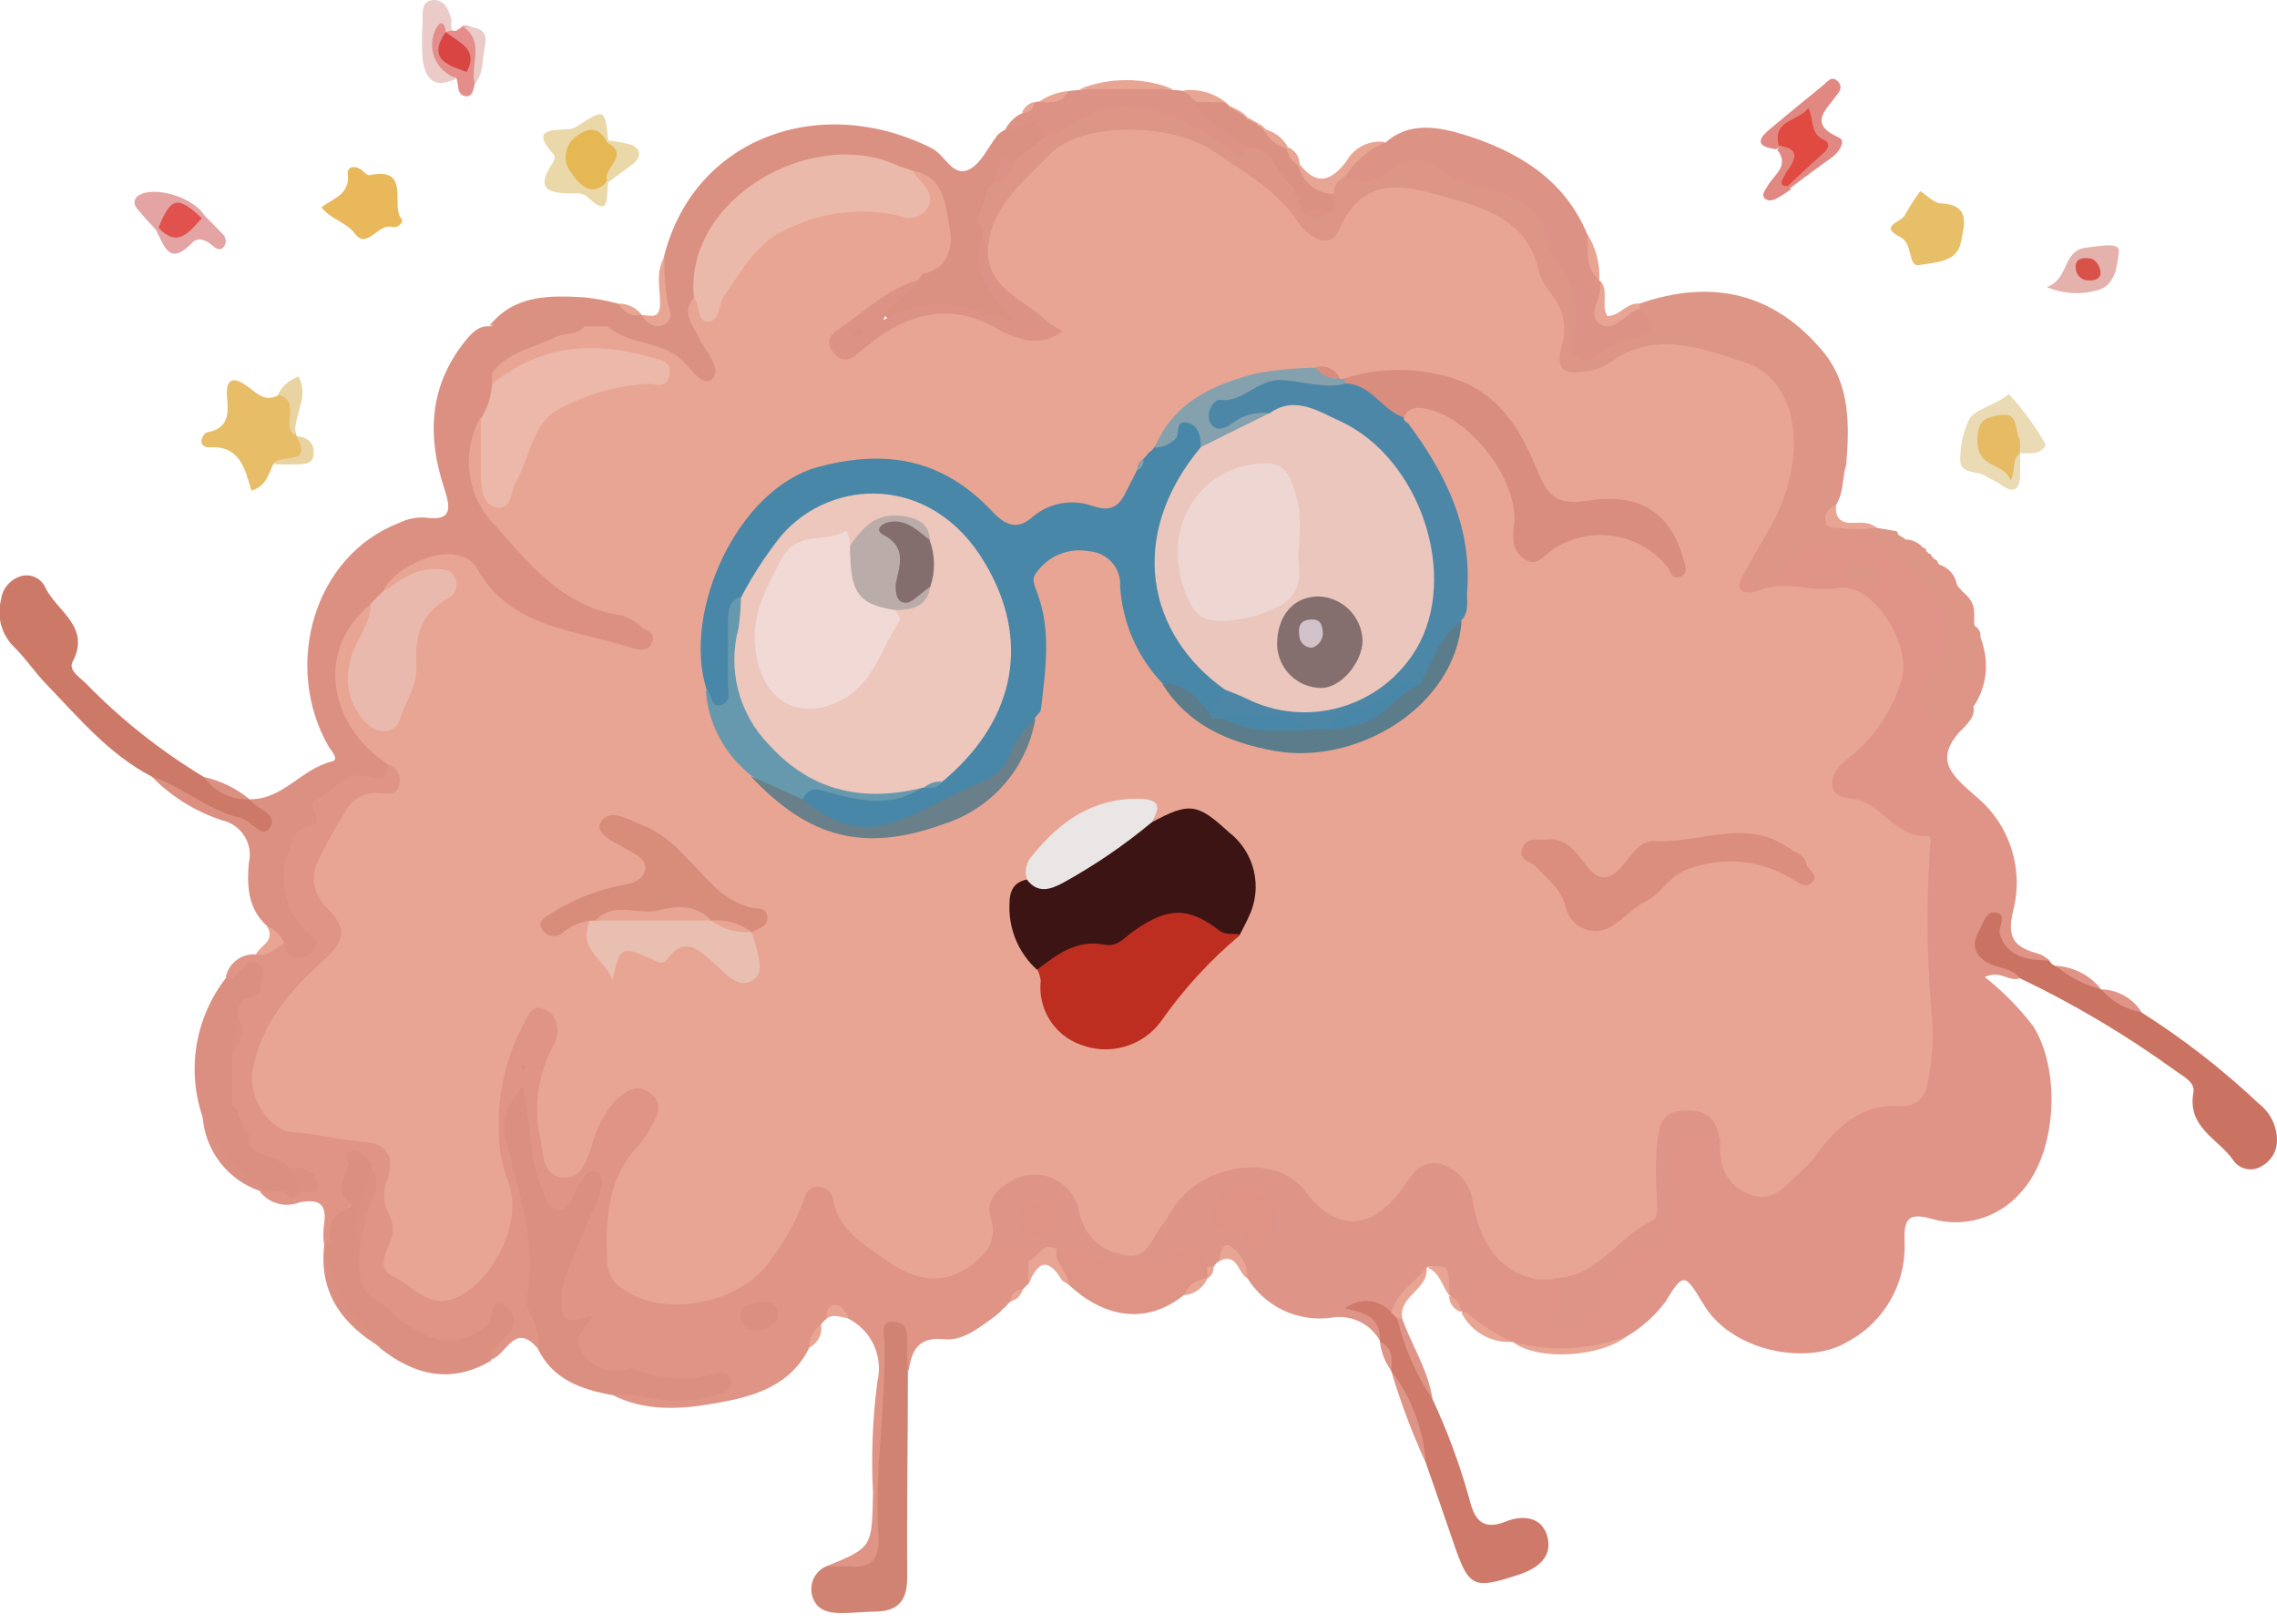 <svg width="150" height="107" viewBox="0 0 150 107" fill="none" xmlns="http://www.w3.org/2000/svg">
<path d="M133.06 64.44C132.36 64.72 131.79 63.87 130.75 64.36C131.949 65.305 133.024 66.397 133.95 67.61C135.81 70.61 135.49 76.07 133.07 78.61C132.35 79.421 131.412 80.009 130.368 80.303C129.324 80.597 128.218 80.586 127.18 80.27C125.66 79.85 125.43 80.39 125.46 81.7C125.54 83.061 125.227 84.416 124.559 85.603C123.89 86.791 122.895 87.762 121.69 88.4C119 90 114 89 112.19 85.87C110.99 83.87 110.89 83.81 109.71 85.76C109.035 86.663 108.189 87.424 107.22 88C106.066 88.621 104.789 88.978 103.48 89.047C102.171 89.117 100.863 88.895 99.65 88.4V88.4C98.978 88.311 98.336 88.068 97.774 87.69C97.212 87.312 96.745 86.809 96.41 86.22C96.41 84.59 97.54 84.12 98.81 83.8C99.553 83.675 100.308 83.635 101.06 83.68C101.468 83.678 101.873 83.742 102.26 83.87C103.72 84.37 103.35 85.62 103.17 86.7C104.25 86.81 104.4 86.09 104.71 85.59C105.646 83.865 107.028 82.421 108.71 81.41C109.117 81.238 109.451 80.929 109.654 80.536C109.857 80.143 109.916 79.692 109.82 79.26C109.651 78.265 109.674 77.246 109.89 76.26C110.38 74.26 111.89 73.82 113.55 75.12C113.71 75.53 113.84 75.951 113.94 76.38C114.61 78.3 116.03 78.7 117.6 77.38C118.66 76.474 119.609 75.447 120.43 74.32C120.779 73.839 121.227 73.438 121.745 73.147C122.263 72.855 122.838 72.679 123.43 72.63C126.12 72.27 126.32 72.1 126.43 69.28C126.62 65.05 126.29 60.81 126.43 56.58C126.43 56.11 126.36 55.58 125.87 55.48C124.34 54.98 123.29 53.68 121.77 53.14C119.77 52.43 119.6 51.21 121.17 49.76C122.26 48.704 123.208 47.511 123.99 46.21C124.441 45.513 124.673 44.697 124.657 43.866C124.641 43.036 124.377 42.23 123.9 41.55C123.558 40.831 123 40.237 122.305 39.85C121.61 39.463 120.811 39.302 120.02 39.39C118.59 39.51 117.14 39.29 115.68 39.39C114.68 39.47 113.6 39.24 114.5 37.77C115.013 37.934 115.564 37.933 116.075 37.766C116.587 37.599 117.033 37.275 117.35 36.84C118.61 35.28 120.59 35.28 122.35 34.7C122.518 34.64 122.702 34.64 122.87 34.7C124.53 36.03 126.4 37.11 127.68 38.86C129.28 41.04 129.2 42.57 127.43 44.61C126.26 45.97 126.26 46.08 127.79 46.9C128.373 47.139 128.867 47.555 129.2 48.09C127.34 50.09 128.6 51.09 130.2 52.49C131.274 53.384 132.071 54.564 132.5 55.894C132.928 57.224 132.97 58.648 132.62 60C132.12 62 132.91 62.45 134.39 62.86C134.61 62.961 134.816 63.093 135 63.25C133.17 63.93 131.88 63.25 131.06 61.19C130.54 62.19 130.87 62.73 131.74 63.19C132.28 63.47 133.17 63.45 133.06 64.44Z" fill="#DF9487"/>
<path d="M54.43 103.18C57.5 101.93 57.43 101.93 57.51 98.35C57.384 95.896 57.481 93.436 57.8 91C57.991 90.202 57.909 89.363 57.569 88.617C57.228 87.87 56.648 87.259 55.92 86.88C55.42 86.54 54.92 85.97 54.44 86.88C54.295 86.985 54.173 87.117 54.08 87.27C53.73 87.73 53.7 88.35 53.31 88.78C52.05 91.36 49.55 92.02 47.12 92.44C44.87 92.84 42.48 93.01 40.29 91.86C41.01 91.06 41.92 91.38 42.77 91.5C44.147 91.812 45.589 91.672 46.88 91.1C44.64 92.1 42.63 90.52 40.45 90.7C40.002 90.727 39.554 90.638 39.151 90.439C38.747 90.241 38.402 89.942 38.15 89.57C37.999 89.427 37.881 89.254 37.803 89.062C37.724 88.871 37.688 88.664 37.695 88.457C37.703 88.25 37.754 88.046 37.847 87.861C37.939 87.675 38.069 87.511 38.23 87.38C38.23 87.38 38.11 87.38 38.04 87.38C36.65 87.51 36.52 86.52 36.48 85.55C36.557 84.218 36.955 82.925 37.64 81.78C38.202 80.685 38.619 79.522 38.88 78.32C38.02 78.89 37.78 80.32 36.67 80.02C35.4 79.72 35.2 78.39 34.84 77.34C34.41 76.08 34.5 74.71 34.07 73.16C33.751 74.205 33.782 75.325 34.16 76.35C34.88 79.09 35.84 81.78 35.24 84.7C35.195 85.389 35.33 86.078 35.63 86.7C35.86 87.42 36.1 88.17 35.4 88.8C33.91 87.08 33.4 89.18 32.4 89.55C31.68 88.45 33.13 87.95 33.08 86.77C32.703 87.298 32.219 87.741 31.659 88.069C31.099 88.396 30.475 88.601 29.83 88.67C29.174 88.695 28.52 88.586 27.907 88.348C27.295 88.111 26.738 87.751 26.27 87.29C26.14 87.18 26.01 87.07 25.89 86.95L25.7 86.79C25.56 86.69 25.43 86.58 25.3 86.47C24.878 86.165 24.477 85.83 24.1 85.47C23.899 85.281 23.722 85.07 23.57 84.84C23.195 84.071 23.046 83.211 23.14 82.36C23.14 80.65 24.25 79.16 24.14 77.44L24 77C23.93 76.88 23.86 76.75 23.78 76.64C23.726 76.602 23.676 76.558 23.63 76.51C23.2 76.36 23.26 76.71 23.2 76.93C23.14 77.15 23.06 77.32 23.09 77.48C23.53 79.23 22.63 80.58 21.8 81.96C21.727 82.007 21.64 82.026 21.554 82.015C21.468 82.004 21.389 81.963 21.33 81.9C21.295 81.524 21.295 81.146 21.33 80.77C21.56 79.43 21.16 78.92 19.71 79.21C19.262 79.385 18.769 79.411 18.305 79.285C17.84 79.159 17.429 78.887 17.13 78.51C17.228 78.37 17.363 78.259 17.52 78.19C17.848 78.108 18.192 78.108 18.52 78.19C18.866 78.315 19.239 78.343 19.6 78.27C19.724 78.215 19.844 78.151 19.96 78.08C20.23 77.5 19.64 77.61 19.43 77.43L19 77.24L18.32 77C17.771 76.823 17.257 76.552 16.8 76.2C16.61 76.049 16.447 75.867 16.32 75.66C16.233 75.53 16.166 75.389 16.12 75.24L15.89 74.61C15.82 74.47 15.76 74.33 15.7 74.2C15.64 74.07 15.48 73.78 15.38 73.57C15.299 73.424 15.225 73.274 15.16 73.12C15.048 72.883 14.961 72.635 14.9 72.38C14.73 71.468 14.73 70.532 14.9 69.62C15.09 68.77 15.6 67.98 15.33 67.06C15.272 66.715 15.322 66.36 15.475 66.045C15.627 65.729 15.873 65.469 16.18 65.3C16.368 65.165 16.525 64.991 16.64 64.79C16.709 64.668 16.741 64.529 16.734 64.389C16.727 64.249 16.681 64.114 16.6 64C16.545 63.989 16.491 63.973 16.44 63.95H16.27C16.27 63.95 16.11 64.02 16.11 64.03L15.8 64.28L15.64 64.4C15.517 64.476 15.382 64.53 15.24 64.56C15.169 64.561 15.098 64.545 15.034 64.514C14.97 64.482 14.914 64.437 14.87 64.38C14.959 63.926 15.213 63.522 15.582 63.243C15.951 62.965 16.409 62.832 16.87 62.87C17.52 62.62 18.04 62.07 18.78 62.01C19.13 62.11 19.45 62.37 20 62.14C19.329 61.243 18.794 60.252 18.41 59.2C18.209 58.706 18.113 58.175 18.127 57.642C18.141 57.108 18.264 56.583 18.49 56.1C19.49 54.26 20.23 52.3 22.13 51.1C23.26 50.39 24.65 50.96 25.74 50.21C25.897 50.238 26.047 50.298 26.18 50.387C26.312 50.475 26.425 50.59 26.512 50.724C26.598 50.858 26.656 51.009 26.681 51.167C26.707 51.324 26.7 51.485 26.66 51.64C26.614 51.922 26.469 52.178 26.251 52.361C26.032 52.545 25.755 52.644 25.47 52.64C22.62 53.04 22.22 55.51 21.36 57.55C21.07 58.24 21.56 58.86 21.94 59.47C23.33 61.66 23.29 62.19 21.36 64C19.594 65.454 18.248 67.353 17.46 69.5C16.62 72.21 17.63 73.81 20.41 74.14C21.54 74.28 22.67 74.48 23.79 74.66C25.66 74.96 26.37 75.82 26.04 77.66C25.71 79.5 26.47 81.1 26.11 82.91C25.84 84.2 28.84 85.45 30.11 84.73C31.165 84.1 32.005 83.167 32.521 82.052C33.037 80.936 33.204 79.692 33 78.48C32.215 75.596 32.215 72.554 33 69.67C33.276 68.697 33.708 67.775 34.28 66.94C34.71 66.33 35.28 65.94 36.04 66.21C36.369 66.336 36.652 66.56 36.85 66.851C37.048 67.143 37.153 67.487 37.15 67.84C37.144 68.542 36.958 69.231 36.61 69.84C35.905 71.618 35.765 73.57 36.21 75.43C36.32 75.98 36.43 76.68 37.08 76.77C37.73 76.86 38.08 76.15 38.38 75.6C38.673 74.826 39.007 74.069 39.38 73.33C39.752 72.619 40.313 72.024 41 71.61C41.328 71.411 41.711 71.323 42.093 71.359C42.475 71.395 42.835 71.554 43.119 71.811C43.404 72.069 43.597 72.411 43.671 72.787C43.745 73.164 43.696 73.554 43.53 73.9C43.249 74.664 42.84 75.374 42.32 76C40.79 77.81 40.59 79.93 40.46 82.21C40.33 84.49 43.73 86.21 45.98 85.35C47.36 84.891 48.624 84.14 49.688 83.147C50.751 82.155 51.587 80.945 52.14 79.6C52.46 78.8 52.76 77.83 53.87 77.84C54.98 77.85 55.25 78.78 55.66 79.57C56.97 82.1 59.3 83.13 61.9 83.71C63.19 84 63.67 82.63 64.63 82.24C67.13 81.24 67.41 81.24 68.08 83.04C67.87 83.53 68.08 84.1 67.75 84.57C67.612 84.678 67.488 84.802 67.38 84.94C67.055 85.097 66.791 85.357 66.63 85.68V85.68C66.492 85.788 66.368 85.912 66.26 86.05V86.05C66.122 86.158 65.998 86.282 65.89 86.42V86.42L65.52 86.73C64.52 87.45 63.43 88.35 62.2 88.22C60.48 88.05 60.07 88.95 59.86 90.28C59.26 89.88 59.35 89.17 59.02 88.6C59.02 92.12 58.35 95.6 58.5 99.11C58.5 99.74 58.5 100.37 58.5 101C58.26 103.6 56.8 104.36 54.43 103.18Z" fill="#DF9485"/>
<path d="M122.44 34.85C121.983 35.286 121.397 35.564 120.77 35.64C119.347 35.88 118.058 36.626 117.14 37.74C116.57 38.41 115.66 39.45 114.84 37.84C114.33 37.17 114.74 36.62 115.15 36.15C116.84 34.15 117.33 31.75 117.57 29.28C117.685 28.457 117.565 27.619 117.224 26.861C116.882 26.104 116.333 25.458 115.64 25C114.334 24.107 112.821 23.563 111.246 23.421C109.67 23.279 108.084 23.544 106.64 24.19C106.03 24.52 105.382 24.775 104.71 24.95C102.91 25.27 102.39 24.65 102.3 22.84C102.12 19.56 101.06 16.84 97.99 14.84C96.309 13.883 94.438 13.306 92.51 13.15C91.931 13.004 91.322 13.046 90.768 13.269C90.215 13.491 89.746 13.884 89.43 14.39C87.76 16.72 86.58 16.61 84.65 14.49C81.56 11.1 78 8.65 73.07 9.16C71.855 9.195 70.691 9.655 69.78 10.46C68.19 12.1 66 13.36 65.78 16.02C65.757 16.145 65.705 16.264 65.629 16.366C65.553 16.469 65.454 16.552 65.34 16.61C64.87 16.71 64.7 16.34 64.49 16.04C64.368 15.8 64.271 15.549 64.2 15.29C64.115 15.043 64.055 14.789 64.02 14.53C64.059 13.759 64.312 13.015 64.75 12.38C64.933 12.093 65.167 11.843 65.44 11.64C66.07 11.31 66.2 10.55 66.72 10.13C67.349 9.515 68.04 8.965 68.78 8.49C69.932 8.185 71.022 7.681 72 7C72.306 6.774 72.659 6.618 73.031 6.542C73.404 6.466 73.79 6.472 74.16 6.56C76.639 6.915 79.009 7.813 81.1 9.19C81.241 9.298 81.402 9.376 81.574 9.421C81.746 9.466 81.924 9.476 82.1 9.45C83.7 9.21 84.17 10.55 84.93 11.45C85.026 11.587 85.113 11.731 85.19 11.88C85.27 12.02 85.34 12.16 85.41 12.31C85.533 12.593 85.669 12.87 85.82 13.14C85.91 13.27 86 13.39 86.1 13.51C86.237 13.635 86.415 13.704 86.6 13.704C86.785 13.704 86.963 13.635 87.1 13.51C87.211 13.305 87.286 13.081 87.32 12.85C87.342 12.681 87.379 12.513 87.43 12.35C87.534 12.107 87.691 11.891 87.89 11.718C88.09 11.545 88.325 11.419 88.58 11.35C89.596 11.403 90.603 11.137 91.46 10.59C91.889 10.311 92.383 10.149 92.894 10.121C93.404 10.093 93.913 10.199 94.37 10.43C96.29 11.43 98.37 11.88 100.37 12.79C100.78 12.98 101.29 13.14 101.43 13.54C102.35 16.17 104.55 18.33 104.24 21.42C104.07 23.13 104.24 23.23 105.79 22.31C106.54 21.87 108.03 22.08 107.72 20.48C107.758 20.294 107.857 20.125 108 20C112.73 18.36 116.84 19.26 120.08 23.14C121.89 25.31 121.84 27.99 121.62 30.65C120.9 31.41 121.3 32.45 120.94 33.3C120.4 34.01 120.4 34.5 121.44 34.61C121.79 34.65 122.18 34.48 122.44 34.85Z" fill="#DD9585"/>
<path d="M25.56 50.38C25.49 50.92 25.35 51.5 24.66 51.23C22.93 50.56 22.06 52.05 20.84 52.66C20.02 53.07 21.63 54.19 20.4 54.41C19.17 54.63 19.18 55.65 18.87 56.5C18.638 57.339 18.63 58.225 18.846 59.069C19.062 59.912 19.494 60.685 20.1 61.31C20.43 61.58 20.94 61.73 20.85 62.26C20.79 62.48 20.66 62.675 20.48 62.816C20.299 62.957 20.078 63.035 19.85 63.04C19.713 63.079 19.569 63.086 19.43 63.059C19.29 63.032 19.159 62.974 19.046 62.887C18.933 62.8 18.842 62.689 18.78 62.561C18.719 62.433 18.688 62.292 18.69 62.15C18.223 61.877 17.842 61.478 17.59 61C16.33 59.87 16.26 58.35 16.39 56.86C16.463 56.562 16.476 56.254 16.429 55.951C16.382 55.648 16.275 55.358 16.115 55.097C15.956 54.835 15.745 54.608 15.497 54.429C15.249 54.249 14.968 54.12 14.67 54.05C12.902 53.48 11.299 52.489 10 51.16C10.62 50.61 11.21 51 11.7 51.34C13.351 52.27 15.058 53.099 16.81 53.82C16.88 53.35 16.23 53.12 16.5 52.65C18.66 52.65 19.86 50.65 21.84 50.17C22.42 50.04 21.79 49.45 21.61 49.11C18.66 43.89 20.61 36.62 26.33 34.43C26.839 34.181 27.403 34.063 27.97 34.09C29.8 34.36 29.7 33.5 29.26 32.15C28.13 28.74 28.26 25.45 30.62 22.5C31.07 21.95 31.51 21.42 32.31 21.5C32.7 21.31 32.92 20.87 33.41 20.82C33.69 20.767 33.98 20.809 34.234 20.939C34.487 21.07 34.69 21.281 34.81 21.54C34.923 21.773 34.942 22.041 34.861 22.287C34.781 22.533 34.609 22.738 34.38 22.86C33.79 23.3 33.03 23.59 33 24.51C33 24.8 33 25.09 33 25.38C32.896 26.248 32.606 27.084 32.15 27.83C30.85 30.54 31.6 32.83 33.52 34.93C35.66 37.25 37.82 39.49 41.12 40.24C42.12 40.47 43.81 41.07 43.21 42.57C42.7 43.88 41.21 43.14 40.21 42.95C37.55 42.49 35.21 41.2 32.85 40.06C32.286 39.848 31.794 39.48 31.43 39C29.83 36.73 29.57 36.68 26.99 37.88C26.694 37.983 26.421 38.144 26.188 38.354C25.954 38.563 25.765 38.817 25.63 39.1C25.407 39.512 25.1 39.873 24.73 40.16C22.13 42.34 21.8 45.4 23.86 48.16C24.5 48.841 25.07 49.584 25.56 50.38V50.38Z" fill="#DB9081"/>
<path d="M67.73 83.06C67.58 81.99 67.02 81.74 66.06 82.19C65.62 82.39 65.15 82.52 64.69 82.68C64.42 81.93 64.78 81.19 64.76 80.43C64.7 80.032 64.72 79.627 64.819 79.237C64.918 78.848 65.095 78.482 65.338 78.162C65.582 77.842 65.887 77.574 66.236 77.375C66.585 77.175 66.971 77.048 67.37 77C68.143 76.796 68.963 76.874 69.683 77.221C70.404 77.567 70.977 78.159 71.3 78.89C71.56 79.4 71.66 79.97 71.93 80.47C72.93 82.26 74.61 82.39 75.81 80.77C76.26 80.16 76.64 79.49 77.12 78.91C79.86 75.6 83.78 75.46 86.73 78.55C88.25 80.15 89.73 80.16 91.31 78.55C91.75 78.1 92.09 77.55 92.53 77.1C92.779 76.767 93.108 76.501 93.485 76.327C93.863 76.153 94.278 76.076 94.693 76.103C95.108 76.129 95.51 76.259 95.862 76.481C96.215 76.702 96.506 77.008 96.71 77.37C97.097 77.872 97.379 78.447 97.54 79.06C98.05 81.06 98.71 82.81 100.91 83.48C101.16 83.56 101.23 83.84 101.16 84.12C99.32 84.21 97.16 83.67 96.61 86.37C96.5 86.55 96.39 86.55 96.27 86.37C95.94 86.06 95.81 85.61 95.48 85.31C95.14 84.57 95.48 83.31 94.01 83.45C93.51 84.7 92.42 85.45 91.63 86.52C91.07 86.61 90.63 86.23 90.06 86.12C90.73 86.77 91.72 87.23 90.93 88.37C90.619 87.791 90.131 87.327 89.537 87.046C88.943 86.766 88.275 86.683 87.63 86.81C86.564 86.945 85.482 86.77 84.514 86.305C83.545 85.84 82.731 85.106 82.17 84.19C81.5 82.52 81.25 82.36 80.33 83.07C80.171 83.157 80.042 83.289 79.96 83.45V83.45C79.881 83.501 79.789 83.528 79.695 83.528C79.601 83.528 79.509 83.501 79.43 83.45C78.91 83.11 78.43 82.67 77.73 82.96C75.07 84.03 72.46 83.36 69.85 82.73C69 82.12 68.46 83.25 67.73 83.06Z" fill="#DE9588"/>
<path d="M32.4 24.54C32.345 24.172 32.413 23.796 32.594 23.47C32.775 23.145 33.058 22.888 33.4 22.74C33.91 22.49 34.79 22.48 34.4 21.6C34.1 20.92 33.4 21.08 32.77 21.3L32.24 21.46C33.91 19.38 36.24 19.46 38.54 19.59C39.289 19.677 40.031 19.817 40.76 20.01C41.22 20.319 41.722 20.562 42.25 20.73C43.35 21.52 43.84 21.38 43.65 19.9C43.452 18.906 43.483 17.88 43.74 16.9C45.73 9 54.11 6.1 61.39 9.77C62.26 10.21 62.75 11.69 63.83 11.17C64.64 10.78 65.1 9.66 65.73 8.88C65.868 8.752 66.022 8.645 66.19 8.56C66.75 8.31 67.12 7.56 67.75 7.63C68.38 7.7 69.3 7.84 68.87 9L67 10.47C65.92 10.4 66.25 11.75 65.49 11.99C65.36 12.11 65.24 12.24 65.11 12.37L64.35 14.65C64.49 14.76 64.59 14.91 64.73 15.03V15.79C65.08 17.39 65.42 18.97 66.73 20.12C66.917 20.25 67.048 20.445 67.098 20.667C67.148 20.89 67.113 21.122 67 21.32C66.66 21.88 66.08 21.66 65.64 21.49C63.64 20.69 61.64 20.05 59.43 21.05C59.227 21.149 58.995 21.171 58.777 21.11C58.559 21.049 58.372 20.91 58.25 20.72C57.97 20.26 58.32 19.88 58.62 19.57C59.12 19.182 59.583 18.746 60 18.27C61.8 17.08 62.5 15.58 61.6 13.44C61.485 13.017 61.258 12.633 60.943 12.328C60.628 12.024 60.237 11.81 59.81 11.71C57.741 10.724 55.395 10.485 53.17 11.031C50.944 11.578 48.977 12.878 47.6 14.71C46.47 16.17 46.34 17.84 46.04 19.5C45.892 19.885 45.845 20.301 45.905 20.709C45.964 21.118 46.128 21.503 46.38 21.83C46.832 22.511 47.169 23.261 47.38 24.05C47.47 24.255 47.493 24.483 47.446 24.702C47.4 24.921 47.285 25.119 47.12 25.27C46.952 25.385 46.751 25.441 46.548 25.428C46.345 25.416 46.152 25.335 46 25.2C44.395 23.865 42.518 22.896 40.5 22.36C40.268 22.259 40.079 22.078 39.97 21.85C39.77 21.58 40.1 21 39.51 20.97C38.92 20.94 38.85 21.46 38.62 21.83C36.56 22.81 34.47 23.64 32.4 24.54Z" fill="#DB9182"/>
<path d="M35.41 88.81C35.83 87.53 34.51 86.53 34.72 85.39C35.39 81.71 34.09 78.39 33.29 74.9C33.03 73.73 33.47 72.73 34.45 71.54C34.68 73.12 34.94 74.38 35.03 75.65C35.088 76.406 35.264 77.148 35.55 77.85C35.83 78.53 35.96 79.57 36.69 79.7C37.58 79.85 37.69 78.7 38.09 78.15C38.49 77.6 38.69 76.95 39.31 77.24C39.93 77.53 39.66 78.24 39.45 78.77C38.78 80.45 38.04 82.12 37.36 83.77C37.159 84.24 37.038 84.74 37 85.25C36.86 87.02 37.26 87.31 39.1 86.62C38.59 87.48 37.6 88.18 38.41 89.17C38.735 89.638 39.203 89.989 39.744 90.169C40.285 90.349 40.869 90.35 41.41 90.17C41.47 90.17 41.54 90.09 41.58 90.11C43.446 90.902 45.533 91.008 47.47 90.41C47.566 90.4 47.663 90.412 47.753 90.445C47.844 90.478 47.925 90.531 47.992 90.601C48.059 90.67 48.108 90.754 48.138 90.846C48.167 90.938 48.174 91.035 48.16 91.13C48.16 91.58 47.76 91.71 47.38 91.82C45.932 92.296 44.386 92.392 42.89 92.1C42.032 91.901 41.149 91.83 40.27 91.89C38.25 91.51 36.39 90.86 35.41 88.81Z" fill="#DB8F80"/>
<path d="M108 20.35C109.07 21.35 109.07 22.09 107.44 22.24C106.587 22.448 105.795 22.856 105.13 23.43C104.72 23.67 104.35 23.86 103.91 23.56C103.744 23.46 103.617 23.306 103.552 23.124C103.486 22.942 103.486 22.743 103.55 22.56C103.891 21.617 103.964 20.599 103.761 19.617C103.558 18.636 103.087 17.73 102.4 17C102.086 16.455 101.882 15.854 101.8 15.23C101.46 14.08 100.8 13.6 99.62 13.02C98.09 12.26 96.3 12.32 94.89 11.15C94.423 10.763 93.836 10.551 93.23 10.551C92.624 10.551 92.037 10.763 91.57 11.15C90.74 11.8 89.75 12.34 88.63 11.64C88.772 11.03 89.107 10.483 89.584 10.078C90.061 9.673 90.656 9.431 91.28 9.39C92.85 7.96 94.84 8.39 96.41 8.86C99.92 9.94 103.07 11.78 104.58 15.47C104.92 16.47 104.79 17.55 105.36 18.47C105.96 19.31 104.8 20.47 105.68 21.09C106.56 21.71 107 20.06 108 20.35Z" fill="#DC9284"/>
<path d="M133.06 64.44C132.61 63.85 131.9 63.81 131.27 63.57C130.27 63.19 129.75 62.4 130.35 61.37C130.63 60.88 130.81 59.94 131.53 60.12C132.25 60.3 131.6 61.12 131.74 61.53C132.24 63.11 133.62 63.24 135 63.27C135.081 63.438 135.225 63.567 135.4 63.63V63.63C136.445 64.054 137.45 64.573 138.4 65.18V65.18C139.325 65.618 140.218 66.123 141.07 66.69C143.83 68.438 146.415 70.447 148.79 72.69C149.17 72.979 149.477 73.353 149.687 73.782C149.897 74.211 150.004 74.683 150 75.16C149.993 75.511 149.891 75.854 149.704 76.152C149.517 76.449 149.253 76.691 148.94 76.85C148.632 77.026 148.267 77.076 147.923 76.991C147.578 76.905 147.28 76.69 147.09 76.39C146.09 74.99 144.09 74.27 144.49 71.98C144.63 71.26 143.77 70.88 143.22 70.47C140.021 68.159 136.621 66.141 133.06 64.44V64.44Z" fill="#CB7362"/>
<path d="M16.45 52.65C16.86 53.35 18.45 53.57 17.73 54.59C17.29 55.24 16.55 54.05 15.84 53.88C13.7 53.39 12 51.79 10 51.16C7.18 49.69 5.2 47.3 3.08 45.1C2.29 44.29 1.66 43.32 0.85 42.54C0.475 42.148 0.205 41.667 0.067 41.142C-0.071 40.617 -0.073 40.066 0.06 39.54C0.095 39.199 0.224 38.875 0.432 38.603C0.64 38.331 0.92 38.122 1.24 38C1.571 37.867 1.94 37.869 2.269 38.005C2.598 38.142 2.861 38.402 3 38.73C3.76 40.28 6 41.29 4.78 43.6C4.5 44.15 5.22 44.6 5.61 44.97C7.937 47.366 10.562 49.453 13.42 51.18C14.349 51.804 15.358 52.299 16.42 52.65H16.45Z" fill="#CC7967"/>
<path d="M90.9 88.38C91 86.75 89.9 86.48 88.61 86.19C89.057 85.831 89.626 85.659 90.197 85.711C90.768 85.763 91.296 86.035 91.67 86.47L91.9 86.55C92.032 86.648 92.135 86.779 92.2 86.93L92.26 87.43C93.16 88.92 93.58 90.63 94.37 92.17C95.327 94.228 96.119 96.358 96.74 98.54C97.04 99.69 97.36 100.99 99.25 100.21C100.14 99.85 101.55 99.8 101.93 101.21C102.31 102.62 101.21 103.36 100.01 103.74C97.01 104.74 96.75 104.57 95.71 101.51C95.13 99.79 94.52 98.08 93.93 96.37C93.383 94.265 92.616 92.224 91.64 90.28V90.28C91.39 89.64 91.47 88.88 90.89 88.37L90.9 88.38Z" fill="#CE7969"/>
<path d="M54.43 103.18C54.94 103.18 55.43 103.18 55.95 103.18C57.48 103.35 57.95 102.61 57.87 101.18C57.58 96.89 58.39 92.63 58.26 88.34C58.26 87.87 57.94 87.04 58.84 87.07C59.74 87.1 59.79 87.75 59.76 88.46C59.73 89.17 59.76 89.72 59.81 90.35C59.81 94.89 59.73 99.42 59.76 103.96C59.76 105.37 59.22 106.09 57.81 106.16C57.06 106.16 56.31 106.25 55.55 106.26C54.79 106.27 53.88 106.19 53.55 105.26C53.402 104.867 53.411 104.431 53.575 104.044C53.739 103.657 54.045 103.348 54.43 103.18V103.18Z" fill="#D08372"/>
<path d="M21.75 81.91C21.75 81.04 21.59 80.11 22.75 79.72C23.02 79.62 23.2 79.34 22.95 79.15C21.82 78.28 22.95 77.44 22.95 76.6C23.23 76.18 23.54 75.84 24.09 76.22C24.22 76.34 24.33 76.48 24.47 76.6V77C24.87 78.43 23.79 79.57 23.71 80.92C23.71 81.39 23.36 81.85 23.71 82.32C23.559 83.223 23.66 84.15 24 85C24.13 85.12 24.26 85.25 24.38 85.38L25.52 86.14C25.64 86.28 25.78 86.39 25.9 86.52C26.02 86.65 26.16 86.77 26.28 86.9C27.76 87.9 29.28 88.9 31.15 87.9C31.66 87.64 32.21 87.44 32.33 86.78C32.42 86.28 32.49 85.57 33.2 85.98C33.359 86.057 33.499 86.169 33.608 86.308C33.717 86.448 33.792 86.61 33.828 86.784C33.863 86.957 33.859 87.136 33.814 87.307C33.769 87.478 33.686 87.636 33.57 87.77C33.14 88.37 32.34 88.77 32.37 89.62C29.77 91.17 27.37 90.62 25.13 88.88C23.12 87 20.93 85.18 21.75 81.91Z" fill="#DB8F80"/>
<path d="M15.68 73.18V73.56C15.92 73.76 15.83 74.12 16.06 74.32C16.29 74.52 16.21 74.88 16.44 75.08V75.46L16.81 75.84L18.71 76.6C18.83 76.74 18.97 76.85 19.09 76.98C19.57 77.37 20.43 77.58 19.86 78.5C19.693 78.616 19.494 78.678 19.29 78.678C19.086 78.678 18.887 78.616 18.72 78.5H17.58C16.518 78.108 15.573 77.453 14.833 76.596C14.093 75.739 13.583 74.708 13.35 73.6C12.825 72.067 12.69 70.427 12.955 68.828C13.22 67.23 13.878 65.722 14.87 64.44H15.3L15.68 64.08L16.05 63.72L16.42 63.36C18.01 63.45 16.99 64.6 17.18 65.25C17.046 65.369 16.919 65.496 16.8 65.63C15.8 65.69 15.63 66.33 15.67 67.15C16.02 67.99 15.36 68.66 15.29 69.43V72.8C15.44 72.91 15.54 73.07 15.68 73.18Z" fill="#DB8F80"/>
<path d="M129.22 48.1C128.94 47.98 128.64 47.89 128.37 47.75C125.7 46.3 125.7 46.3 127.54 43.89C129.17 41.75 128.36 39.81 125.85 37.64C124.739 36.837 123.732 35.9 122.85 34.85C122.893 34.789 122.948 34.739 123.012 34.701C123.076 34.663 123.148 34.64 123.222 34.633C123.296 34.625 123.37 34.633 123.441 34.657C123.511 34.681 123.576 34.719 123.63 34.77L124.8 34.97C124.95 34.97 125.02 35.03 125.02 35.18L125.13 35.28C125.279 35.351 125.42 35.438 125.55 35.54C125.768 35.544 125.983 35.596 126.18 35.691C126.377 35.786 126.551 35.922 126.69 36.09C126.72 36.085 126.751 36.088 126.779 36.099C126.808 36.109 126.834 36.127 126.854 36.15C126.874 36.173 126.887 36.2 126.894 36.23C126.9 36.26 126.899 36.291 126.89 36.32C126.924 36.324 126.956 36.338 126.982 36.362C127.007 36.385 127.024 36.416 127.03 36.45C127.093 36.458 127.152 36.487 127.197 36.532C127.243 36.578 127.272 36.637 127.28 36.7C127.313 36.704 127.344 36.719 127.367 36.743C127.391 36.766 127.406 36.797 127.41 36.83C127.474 36.837 127.534 36.865 127.579 36.911C127.625 36.956 127.653 37.016 127.66 37.08L127.76 37.2C128.181 37.639 128.578 38.099 128.95 38.58V38.58C129.059 38.72 129.176 38.854 129.3 38.98V38.98C129.427 39.089 129.547 39.206 129.66 39.33V39.33C130.13 39.88 129.54 40.66 130.07 41.2C130.25 41.43 130.19 41.78 130.46 41.97C131.12 43.57 130.13 44.97 130.01 46.53C130.12 47.26 129.61 47.65 129.22 48.1Z" fill="#DD9585"/>
<path d="M69.63 82.3C71.557 82.801 73.539 83.06 75.53 83.07C76.156 83.11 76.778 82.952 77.31 82.62C78.55 81.62 79.19 82.08 79.52 83.45C79.614 83.556 79.666 83.693 79.666 83.835C79.666 83.977 79.614 84.114 79.52 84.22C78.95 84.49 78.52 84.99 77.99 85.31C75.63 87.21 72.86 86.94 70.36 84.59C70.12 83.83 68.89 83.38 69.63 82.3Z" fill="#DE9385"/>
<path d="M18 30.57C17.69 31.25 17.53 32.03 16.56 32.32C16.14 30.87 15.8 29.32 13.76 29.47C13.52 29.47 13.21 29.32 13.27 29.02C13.33 28.72 13.51 28.5 13.68 28.47C15.06 28.21 15.06 27.25 14.96 26.17C14.83 24.71 15.58 24.89 16.38 25.51C17 25.98 17.52 26.51 18.38 26.01C19.27 25.69 19.5 26.2 19.47 26.92C19.318 27.514 19.342 28.14 19.54 28.72C20.47 29.97 20.39 30.24 19.08 30.41C18.712 30.38 18.343 30.435 18 30.57V30.57Z" fill="#E7BD68"/>
<path d="M68.87 9C68.26 7 67.1 8.65 66.19 8.61C66.42 8.102 66.824 7.694 67.33 7.46C67.65 7.304 67.923 7.066 68.12 6.77C68.168 6.737 68.221 6.713 68.278 6.701C68.335 6.689 68.393 6.689 68.45 6.7C69.1 6.49 69.83 6.51 70.37 6L71.11 5.92C73.152 5.575 75.238 5.575 77.28 5.92L78 5.99C78.35 6.25 78.8 6.35 79.08 6.72C80.08 7.72 81.68 8.2 82.17 9.77C81.44 10.97 81.17 9.77 80.69 9.51C78.3 8 75.72 6.63 72.9 7.11C71.58 7.33 70.36 8.61 68.87 9Z" fill="#DC9284"/>
<path d="M21.17 13.65C21.97 13.06 23.08 12.79 22.91 11.46C22.85 11.02 23.3 10.87 23.72 11.13C23.93 11.26 24.17 11.57 24.34 11.54C27.12 10.96 25.7 13.54 26.45 14.42C26.64 14.66 26.14 15.04 25.88 14.96C24.88 14.66 24.2 16.48 23.39 15.4C22.78 14.6 21.79 14.46 21.17 13.65Z" fill="#E9B85A"/>
<path d="M126.5 12.59C126.95 12.87 127.4 13.38 127.86 13.4C129.93 13.48 129.35 14.99 129.17 15.98C128.91 17.32 127.4 17.27 126.45 17.46C125.65 17.62 126.06 16.05 125.19 15.62C123.7 14.89 125.29 14.62 125.5 14.15C125.799 13.609 126.133 13.088 126.5 12.59V12.59Z" fill="#E7BF69"/>
<path d="M133.08 29.86C133.08 30.3 133.08 30.74 133.08 31.19C133.08 32.28 132.65 32.59 131.71 31.86C131.46 31.67 131.14 31.58 130.88 31.4C130.32 31.01 129.25 31.23 129.14 30.47C129.1 29.516 129.289 28.566 129.69 27.7C129.99 26.95 131.5 26.7 132.33 25.95C133.278 26.972 134.1 28.103 134.78 29.32C134.38 30 133.7 29.84 133.08 29.86C132.768 29.548 132.552 29.152 132.46 28.72C132.26 28.19 131.91 27.81 131.31 28.08C130.71 28.35 130.7 29.08 131 29.54C131.3 30 131.56 30.77 132.36 30.26C132.6 30.11 132.67 29.71 133.08 29.86Z" fill="#EADBB5"/>
<path d="M40.07 12.05C39.89 12.83 40.3 14.54 38.63 12.91C38.359 12.761 38.047 12.702 37.74 12.74C36.27 12.74 35.17 12.56 36.41 10.74C36.5 10.6 36.58 10.3 36.51 10.22C34.81 8.36 36.51 8.61 37.57 8.5C37.752 8.469 37.924 8.394 38.07 8.28C39.85 7.14 39.85 7.14 40.07 9.28L39.86 9.44C39.27 9.33 38.66 8.92 38.15 9.61C37.975 9.795 37.871 10.036 37.856 10.29C37.841 10.545 37.917 10.796 38.07 11C38.52 11.5 38.86 12.42 39.86 11.94L40.07 12.05Z" fill="#EAD8A9"/>
<path d="M117 9.83C116.16 9.71 115.49 9.46 116.47 8.61C117.65 7.61 118.89 6.61 120.11 5.61C120.38 5.39 120.66 4.96 121.05 5.34C121.44 5.72 121.17 6.06 120.94 6.34C120.24 7.29 119.14 8.18 121.14 9.06C121.64 9.28 121.14 10.06 120.64 10.4C119.72 11.04 118.83 11.73 117.92 12.4L117.72 12.23C117.48 11.43 118.17 11.14 118.58 10.71C118.99 10.28 119.8 9.87 119.28 9.01C119.09 8.7 119.07 8.14 118.64 8.17C117.94 8.23 117.64 8.89 117.37 9.44C117.339 9.527 117.29 9.607 117.227 9.674C117.163 9.742 117.086 9.795 117 9.83V9.83Z" fill="#E28883"/>
<path d="M134.83 18.91C136.34 18.39 135.83 16.49 137.45 16.31C138.23 16.23 139.65 15.92 139.58 16.55C139.49 17.38 139.4 18.83 138.14 19.13C137.044 19.435 135.876 19.358 134.83 18.91V18.91Z" fill="#E5B1AD"/>
<path d="M30 5.2C28.62 5.87 28 5.2 27.84 3.9C27.785 3.088 27.785 2.272 27.84 1.46C27.84 0.86 27.72 0.03 28.58 0C29.26 0 29.58 0.61 29.72 1.28C29.72 1.52 29.72 1.78 29.77 2.03C29.758 2.092 29.727 2.148 29.683 2.193C29.638 2.237 29.582 2.268 29.52 2.28C29.39 2.309 29.268 2.363 29.16 2.44C28.62 3.63 29.76 4.28 30 5.2Z" fill="#EACBC8"/>
<path d="M29.36 2.11L29.79 2C29.836 2.024 29.888 2.037 29.94 2.037C29.992 2.037 30.044 2.024 30.09 2C30.242 1.914 30.383 1.81 30.51 1.69V1.69C31.46 1.69 31.69 2.37 31.57 3.09C31.569 3.895 31.471 4.698 31.28 5.48C31.19 5.85 31.15 6.38 30.71 6.34C30.05 6.29 30.25 5.56 30.05 5.14C29.729 5.034 29.436 4.86 29.19 4.628C28.944 4.397 28.752 4.114 28.627 3.801C28.502 3.487 28.448 3.15 28.467 2.813C28.487 2.476 28.58 2.147 28.74 1.85C29.05 1.29 29.3 1.53 29.36 2.05C29.1 3.05 29.77 3.54 30.41 4.05C30.64 3.15 29.06 3.13 29.36 2.11Z" fill="#E48D8A"/>
<path d="M13.48 14.21C13.87 14.6 14.27 14.99 14.65 15.4C14.77 15.501 14.847 15.643 14.867 15.799C14.888 15.954 14.849 16.111 14.76 16.24C14.5 16.58 14.21 16.36 13.97 16.16C13.56 15.8 13.05 15.58 12.64 16.01C11.11 17.61 10.8 16.1 10.26 15.13L10.43 14.93C11.328 15.073 12.247 14.87 13 14.36C13.149 14.281 13.312 14.23 13.48 14.21V14.21Z" fill="#E3A4A3"/>
<path d="M10.26 15.13C9.84 14.66 9.39 14.21 9.01 13.71C8.955 13.652 8.914 13.582 8.889 13.505C8.865 13.429 8.857 13.348 8.868 13.269C8.878 13.189 8.906 13.113 8.95 13.046C8.994 12.979 9.052 12.922 9.12 12.88C10.2 12.21 12.74 13 13.48 14.21L13.3 14.35C12.828 14.095 12.28 14.018 11.755 14.132C11.231 14.245 10.764 14.543 10.44 14.97L10.26 15.13Z" fill="#E3A4A3"/>
<path d="M21.75 81.91C21.48 84.15 22.51 85.85 23.99 87.38C24.41 87.83 24.78 88.38 25.17 88.81C22.53 87.26 20.96 85.14 21.37 81.91H21.75Z" fill="#DB9081"/>
<path d="M91.28 9.36C90.186 9.819 89.261 10.605 88.63 11.61C88.401 11.699 88.206 11.856 88.07 12.06C87.933 12.264 87.864 12.505 87.87 12.75C87.729 12.877 87.561 12.973 87.38 13.03C86.19 12.9 85.43 12.34 85.44 11.03L85.62 10.81C86.76 12.31 87.73 11.9 88.71 10.6C88.961 10.156 89.341 9.799 89.801 9.577C90.26 9.356 90.776 9.28 91.28 9.36V9.36Z" fill="#E9A593"/>
<path d="M13.35 73.57C14.273 75.567 15.739 77.265 17.58 78.47H17.16C16.113 78.12 15.192 77.468 14.514 76.596C13.836 75.724 13.431 74.671 13.35 73.57V73.57Z" fill="#DB9081"/>
<path d="M40.07 9.26C40.444 9.291 40.814 9.348 41.18 9.43C41.54 9.52 41.97 9.61 42.08 10.01C42.19 10.41 41.76 10.78 41.42 11.01C41.08 11.24 40.52 11.68 40.07 12.01L39.92 11.9C39.42 11.04 40.09 10.2 39.92 9.35L40.07 9.26Z" fill="#EAD8A9"/>
<path d="M99.65 88.4C102.152 89.075 104.803 88.934 107.22 88C105.36 89.44 101.29 89.65 99.65 88.4Z" fill="#E9A593"/>
<path d="M118 12.46C117.7 12.66 117.4 12.88 117.08 13.05C116.76 13.22 116.47 13.28 116.24 13.05C116.01 12.82 116.3 12.51 116.44 12.25C116.85 11.51 117.92 10.94 117.08 9.87L117.24 9.66C118.65 9.28 118.75 10.01 118.37 11.04C118.22 11.47 117.53 11.66 117.82 12.3L118 12.46Z" fill="#E28883"/>
<path d="M108 20.35C107.08 20.58 106.37 21.96 105.4 21.35C104.43 20.74 105.69 19.45 105.4 18.47C106.02 19.15 105.46 20.05 105.87 20.81C106.7 20.86 107.17 19.87 108.03 20.01C108.029 20.124 108.019 20.238 108 20.35V20.35Z" fill="#E9A593"/>
<path d="M91.64 90.29C92.982 92.052 93.778 94.17 93.93 96.38C93.027 94.405 92.262 92.371 91.64 90.29Z" fill="#DE9588"/>
<path d="M77.28 5.87H71.11C73.091 5.08 75.299 5.08 77.28 5.87V5.87Z" fill="#E9A593"/>
<path d="M43.78 16.93C43.739 17.975 43.813 19.021 44 20.05C44.17 20.51 44.36 21.05 43.79 21.36C43.22 21.67 42.6 21.36 42.28 20.74C42.87 20.79 43.48 21.05 43.48 19.99C43.48 18.93 43.17 17.89 43.78 16.93Z" fill="#E9A593"/>
<path d="M19.46 28.72C18.46 28.09 19.91 26.39 18.3 26.01C18.438 25.73 18.63 25.479 18.865 25.273C19.1 25.067 19.374 24.91 19.67 24.81C20.41 26.17 19.28 27.42 19.46 28.72Z" fill="#E9D3A0"/>
<path d="M69.63 82.3C69.39 83.22 70.4 83.74 70.37 84.6C70.22 84.5 70.01 84.43 69.93 84.29C68.93 82.66 68.31 83.29 67.75 84.58C67.75 84.08 67.75 83.58 67.75 83.06C68.4 82.9 68.66 81.71 69.63 82.3Z" fill="#E9A593"/>
<path d="M130 46.56C130.08 45.89 128.48 44.97 130.38 44.49C130.6 44.43 130.38 42.87 130.45 42C130.762 42.737 130.884 43.541 130.806 44.337C130.727 45.134 130.45 45.898 130 46.56V46.56Z" fill="#DF9487"/>
<path d="M94.37 92.17C93.28 90.556 92.494 88.756 92.05 86.86C92.067 86.833 92.091 86.811 92.119 86.796C92.147 86.781 92.178 86.772 92.21 86.772C92.242 86.772 92.273 86.781 92.301 86.796C92.329 86.811 92.353 86.833 92.37 86.86C93 88.64 94.09 90.25 94.37 92.17Z" fill="#DE9588"/>
<path d="M31.28 5.54C30.94 4.29 31.98 2.77 30.51 1.75C31.67 1.75 32.15 2.07 31.94 3.06C31.76 3.89 31.88 4.82 31.28 5.54Z" fill="#EACBC8"/>
<path d="M92.37 86.86H92.05C91.92 86.73 91.8 86.6 91.67 86.48C91.97 85.12 93.27 84.48 93.98 83.48C94.16 84.93 92.12 85.35 92.37 86.86Z" fill="#E9A593"/>
<path d="M18 30.57C18.37 29.84 20.7 30.75 19.53 28.73C20.28 28.79 20.73 29.19 20.66 29.94C20.59 30.69 19.85 30.56 19.32 30.59C18.79 30.62 18.39 30.58 18 30.57Z" fill="#E9D3A0"/>
<path d="M123.6 34.77L122.82 34.85H122.44C122.06 34.85 121.68 34.85 121.31 34.8C120.94 34.75 120.31 34.87 120.25 34.28C120.19 33.69 120.5 33.47 120.95 33.28C120.89 34.04 121.18 34.45 121.95 34.44C122.55 34.45 123.13 34.33 123.6 34.77Z" fill="#E9A593"/>
<path d="M96.27 86.47H96.61C97.525 87.237 98.533 87.885 99.61 88.4C98.926 88.438 98.245 88.276 97.652 87.933C97.059 87.59 96.579 87.082 96.27 86.47V86.47Z" fill="#E9A593"/>
<path d="M16.44 52.65C15.855 52.686 15.272 52.569 14.746 52.312C14.22 52.054 13.77 51.664 13.44 51.18C14.54 51.432 15.567 51.935 16.44 52.65V52.65Z" fill="#DB9081"/>
<path d="M80.3 83.08C80.46 82.08 80.75 81.51 81.63 82.65C81.823 82.856 81.968 83.101 82.056 83.369C82.144 83.636 82.173 83.92 82.14 84.2C81.53 83.82 81.51 82.47 80.3 83.08Z" fill="#E9A593"/>
<path d="M17.59 61C18.095 61.217 18.499 61.617 18.72 62.12C18.13 62.46 17.64 63.06 16.85 62.87C17.13 62.29 18.17 62 17.59 61Z" fill="#E9A593"/>
<path d="M138.42 65.17C137.316 64.885 136.291 64.355 135.42 63.62C136.001 63.651 136.569 63.806 137.087 64.073C137.604 64.34 138.058 64.714 138.42 65.17V65.17Z" fill="#DF9487"/>
<path d="M141.09 66.68C140.052 66.502 139.108 65.968 138.42 65.17C138.955 65.183 139.478 65.328 139.944 65.591C140.409 65.855 140.803 66.229 141.09 66.68Z" fill="#DF9487"/>
<path d="M105.36 18.44C104.36 17.64 104.64 16.44 104.58 15.44C105.138 16.338 105.41 17.384 105.36 18.44Z" fill="#E9A593"/>
<path d="M78.75 6.68L78 5.94C78.946 5.85 79.892 6.11 80.66 6.67L80.44 6.89C80.174 7.042 79.865 7.104 79.56 7.066C79.255 7.029 78.971 6.893 78.75 6.68V6.68Z" fill="#E9A593"/>
<path d="M94 83.48C95.43 83.29 95.47 83.34 95.47 85.34C95 84.72 94.84 83.8 94 83.48Z" fill="#E9A593"/>
<path d="M120.93 33.29C121.04 32.38 120.52 31.29 121.61 30.64C121.35 31.52 121.47 32.49 120.93 33.29Z" fill="#DF9487"/>
<path d="M54.44 86.87C54.44 86.49 54.5 86.04 54.91 85.98C55.48 85.9 55.69 86.42 55.91 86.84C55.43 86.81 54.93 86.5 54.44 86.87Z" fill="#E9A593"/>
<path d="M78 85.32C78.116 85.006 78.324 84.734 78.597 84.54C78.87 84.345 79.195 84.237 79.53 84.23C79.397 84.533 79.185 84.794 78.915 84.986C78.646 85.178 78.33 85.293 78 85.32V85.32Z" fill="#E9A593"/>
<path d="M83.35 8.52C83.667 8.604 83.964 8.752 84.222 8.955C84.48 9.158 84.694 9.412 84.85 9.7L84.62 9.87C84.455 9.905 84.284 9.904 84.119 9.866C83.954 9.828 83.8 9.754 83.666 9.651C83.533 9.547 83.424 9.415 83.347 9.265C83.27 9.114 83.227 8.949 83.22 8.78C83.26 8.69 83.31 8.61 83.35 8.52Z" fill="#E9A593"/>
<path d="M70.37 6C69.96 6.86 69.2 6.76 68.45 6.7C69.019 6.304 69.68 6.063 70.37 6V6Z" fill="#E9A593"/>
<path d="M128.92 38.58C128.621 38.466 128.356 38.28 128.148 38.037C127.94 37.794 127.796 37.503 127.73 37.19C128.043 37.278 128.324 37.458 128.535 37.705C128.747 37.952 128.881 38.257 128.92 38.58Z" fill="#DF9487"/>
<path d="M90.9 88.39C91.79 88.78 91.7 89.55 91.65 90.3C91.241 89.738 90.982 89.08 90.9 88.39Z" fill="#DE9588"/>
<path d="M130.07 41.25C129.39 40.74 129.75 40.01 129.66 39.38C130.22 39.9 130 40.62 130.07 41.25Z" fill="#DF9487"/>
<path d="M53.32 88.76C53.314 88.464 53.381 88.172 53.515 87.908C53.649 87.645 53.847 87.418 54.09 87.25C54.143 87.551 54.096 87.861 53.957 88.134C53.818 88.406 53.595 88.626 53.32 88.76V88.76Z" fill="#E9A593"/>
<path d="M42.27 20.73C41.975 20.805 41.664 20.773 41.391 20.639C41.118 20.505 40.901 20.279 40.78 20C41.067 20.001 41.351 20.067 41.609 20.194C41.867 20.32 42.093 20.504 42.27 20.73V20.73Z" fill="#E9A593"/>
<path d="M95.45 85.37C95.681 85.433 95.885 85.571 96.028 85.763C96.171 85.956 96.246 86.19 96.24 86.43C96.017 86.354 95.822 86.211 95.681 86.022C95.54 85.833 95.459 85.606 95.45 85.37Z" fill="#E9A593"/>
<path d="M84.85 9.7C85.074 9.79 85.267 9.945 85.404 10.144C85.541 10.343 85.616 10.578 85.62 10.82L85.54 10.89C84.78 10.89 84.48 10.52 84.78 9.77L84.85 9.7Z" fill="#E9A593"/>
<path d="M66.61 85.72C66.594 85.618 66.603 85.514 66.635 85.417C66.668 85.319 66.723 85.231 66.796 85.158C66.869 85.086 66.958 85.032 67.056 85.001C67.154 84.97 67.259 84.963 67.36 84.98C67.309 85.157 67.213 85.318 67.081 85.448C66.95 85.577 66.788 85.671 66.61 85.72Z" fill="#E9A593"/>
<path d="M68.12 6.72C68.125 6.821 68.107 6.921 68.067 7.014C68.028 7.107 67.968 7.189 67.891 7.256C67.816 7.322 67.726 7.37 67.629 7.397C67.531 7.424 67.429 7.428 67.33 7.41C67.397 7.24 67.504 7.089 67.641 6.969C67.778 6.849 67.943 6.763 68.12 6.72V6.72Z" fill="#E9A593"/>
<path d="M79.54 84.22C79.54 83.96 79.54 83.71 79.54 83.45H79.94C79.959 83.604 79.93 83.759 79.859 83.897C79.787 84.034 79.676 84.147 79.54 84.22Z" fill="#E9A593"/>
<path d="M82.22 7.76L82.96 8.16L82.75 8.33C82.62 8.369 82.48 8.356 82.359 8.294C82.238 8.233 82.145 8.128 82.1 8L82.22 7.76Z" fill="#E9A593"/>
<path d="M81.07 7L81.82 7.39L81.61 7.56C81.489 7.589 81.362 7.576 81.251 7.521C81.139 7.466 81.05 7.374 81 7.26L81.07 7Z" fill="#E9A593"/>
<path d="M130.45 42C130.311 41.931 130.197 41.819 130.127 41.68C130.057 41.541 130.033 41.383 130.06 41.23C130.204 41.293 130.322 41.405 130.393 41.545C130.464 41.686 130.484 41.846 130.45 42Z" fill="#DF9487"/>
<path d="M135.4 63.63L135 63.27L135.4 63.63Z" fill="#DF9487"/>
<path d="M66.23 86.11C66.35 85.98 66.47 85.86 66.6 85.74C66.47 85.86 66.35 86 66.23 86.11Z" fill="#E9A593"/>
<path d="M65.85 86.49L66.22 86.12L65.85 86.49Z" fill="#E9A593"/>
<path d="M65.47 86.81L65.84 86.5L65.47 86.81Z" fill="#E9A593"/>
<path d="M54.08 87.26L54.44 86.87L54.08 87.26Z" fill="#E9A593"/>
<path d="M83 8.16L83.39 8.52L83.33 8.6C83.03 8.66 82.91 8.53 82.94 8.24L83 8.16Z" fill="#E9A593"/>
<path d="M81.82 7.4L82.22 7.76L82.15 7.84C81.85 7.9 81.73 7.77 81.76 7.48L81.82 7.4Z" fill="#E9A593"/>
<path d="M67.37 85C67.49 84.87 67.62 84.75 67.74 84.63C67.62 84.72 67.49 84.84 67.37 85Z" fill="#E9A593"/>
<path d="M30.51 1.75L30.09 2.06L30.51 1.75Z" fill="#EACBC8"/>
<path d="M129.64 39.35L129.28 39L129.64 39.35Z" fill="#DF9487"/>
<path d="M129.26 39L128.91 38.6L129.26 39Z" fill="#DF9487"/>
<path d="M80.66 6.67L81.07 7.01L81 7.08C80.7 7.15 80.59 7.01 80.6 6.73L80.66 6.67Z" fill="#E9A593"/>
<path d="M127.25 36.7C127.159 36.624 127.076 36.541 127 36.45L127.25 36.7Z" fill="#DF9487"/>
<path d="M126.86 36.32C126.78 36.252 126.712 36.171 126.66 36.08L126.86 36.32Z" fill="#DF9487"/>
<path d="M125.52 35.54L125.1 35.28L125.52 35.54Z" fill="#DF9487"/>
<path d="M125 35.18C124.915 35.123 124.841 35.052 124.78 34.97L125 35.18Z" fill="#DF9487"/>
<path d="M79.92 83.46L80.29 83.08L79.92 83.46Z" fill="#E9A593"/>
<path d="M127.63 37.08C127.537 37.003 127.453 36.916 127.38 36.82L127.63 37.08Z" fill="#DF9487"/>
<path d="M60.13 11.25C62.26 11.62 62.27 13.59 62.56 15.01C62.79 16.09 62.56 17.69 60.84 18.01C60.71 18.01 60.62 18.3 60.51 18.45C59.041 19.413 57.631 20.465 56.29 21.6C55.95 21.88 55.16 22.11 55.62 22.69C56.08 23.27 56.54 22.69 56.94 22.38C57.83 21.77 58.81 21.38 59.73 20.86C61.53 19.86 63.13 20.27 64.78 21C66.01 21.643 67.398 21.921 68.78 21.8C67.91 20.89 66.99 20.35 66.26 19.61C65.53 18.87 64.41 18 65.07 16.56C65.21 13.64 67.39 12.01 69.16 10.17C71.22 8 77.19 8.05 80 10C82 11.38 84.1 12.51 85.5 14.62C86.08 15.5 87.59 16.62 88.24 15.09C89.9 11.27 92.92 12.34 95.43 13.03C97.94 13.72 100.71 14.62 101.38 17.9C101.54 18.71 102.32 19.37 102.7 20.16C103.087 20.961 103.159 21.879 102.9 22.73C102.47 24.28 102.9 24.73 104.49 24.46C104.992 24.407 105.476 24.247 105.91 23.99C108.91 21.69 112.05 22.92 115.05 23.9C117.5 24.7 119.05 27.97 117.64 32.41C117.03 34.41 115.79 36.02 114.87 37.82C113.99 39.26 115.37 39.11 115.87 38.9C117.61 38.15 119.32 39.06 121.09 38.73C123.31 38.31 126.01 42.43 125.25 44.83C124.65 46.841 123.445 48.618 121.8 49.92C121.16 50.43 120.6 50.97 120.72 51.77C120.84 52.57 121.61 52.54 122.24 52.65C124 53 124.9 55.2 127 55.08C127.3 55.08 127.15 55.58 127.14 55.89C126.885 59.671 126.935 63.467 127.29 67.24C127.376 68.683 127.259 70.13 126.94 71.54C126.864 71.957 126.628 72.328 126.282 72.573C125.936 72.817 125.508 72.917 125.09 72.85C122.36 72.74 120.82 74.46 119.39 76.41C119.146 76.702 118.879 76.973 118.59 77.22C117.59 78.12 116.79 79.31 115.2 78.65C113.61 77.99 113.2 76.65 113.33 75.08C113.111 74.616 112.729 74.249 112.257 74.05C111.784 73.85 111.255 73.833 110.77 74C109.69 74.4 109.77 75.5 109.7 76.44C109.64 77.19 109.7 77.96 109.7 78.71C109.751 79.317 109.622 79.926 109.329 80.459C109.035 80.993 108.59 81.428 108.05 81.71C107.244 82.211 106.488 82.787 105.79 83.43C104.79 84.29 103.7 84.88 102.34 84.27H101.19C98.56 83.66 97.53 81.76 97.04 79.27C96.984 78.665 96.745 78.092 96.356 77.626C95.966 77.16 95.445 76.823 94.86 76.66C93.47 76.38 92.94 77.53 92.25 78.45C90.25 81.12 87.95 81.1 85.96 78.45C84.15 76.04 79.59 76.51 77.45 79.34C77.11 79.79 76.86 80.34 76.51 80.76C75.86 81.61 75.57 83.03 74.05 82.65C73.327 82.563 72.651 82.245 72.121 81.745C71.592 81.245 71.238 80.587 71.11 79.87C71.025 79.37 70.816 78.899 70.5 78.502C70.184 78.105 69.772 77.794 69.304 77.6C68.835 77.405 68.325 77.332 67.82 77.388C67.316 77.444 66.834 77.627 66.42 77.92C65.58 78.43 64.89 79.24 65.28 80.27C65.421 80.687 65.443 81.135 65.344 81.564C65.245 81.993 65.029 82.386 64.72 82.7C62.81 84.63 60.72 84.7 58.37 83.01C56.88 81.94 55.26 81.08 54.88 79.01C54.838 78.755 54.699 78.526 54.492 78.371C54.285 78.217 54.026 78.148 53.77 78.18C53.26 78.25 53.06 78.64 52.94 79.09C52.447 80.397 51.774 81.629 50.94 82.75C49.05 85.86 43.79 86.93 41.02 84.89C40.746 84.735 40.513 84.517 40.339 84.255C40.166 83.992 40.056 83.693 40.02 83.38C39.86 80.5 39.94 77.68 42.13 75.38C42.455 74.996 42.73 74.572 42.95 74.12C43.4 73.37 43.68 72.61 42.78 71.96C41.88 71.31 41.19 71.96 40.6 72.43C39.8 73.32 39.236 74.396 38.96 75.56C38.61 76.45 38.33 77.71 37.05 77.56C35.77 77.41 35.83 76.24 35.66 75.35C35.132 73.247 35.369 71.024 36.33 69.08C36.518 68.826 36.643 68.532 36.695 68.221C36.747 67.91 36.725 67.591 36.63 67.29C36.557 67.082 36.434 66.894 36.272 66.744C36.11 66.594 35.914 66.486 35.7 66.43C35.14 66.26 34.92 66.67 34.7 67.06C33.392 69.366 32.754 71.991 32.86 74.64C32.863 75.712 33.066 76.773 33.46 77.77C34.54 80.5 32.46 84.35 30.15 85.44C28.28 86.33 27.27 84.74 25.94 84.1C24.83 83.57 25.37 82.72 25.62 81.98C25.789 81.674 25.878 81.33 25.878 80.98C25.878 80.63 25.789 80.286 25.62 79.98C25.425 79.625 25.316 79.229 25.302 78.825C25.288 78.42 25.369 78.017 25.54 77.65C25.89 76.42 25.75 75.34 23.97 75.22C22.41 75.12 20.89 74.67 19.31 74.59C17.73 74.51 16.31 72.24 16.64 70.47C17.21 67.47 19.07 65.29 21.24 63.33C22.74 61.99 22.93 61.23 21.54 59.8C21.102 59.41 20.81 58.883 20.712 58.305C20.614 57.727 20.715 57.133 21 56.62C21.542 55.482 22.157 54.38 22.84 53.32C23.052 52.947 23.372 52.647 23.757 52.458C24.142 52.269 24.575 52.2 25 52.26C25.47 52.26 26.08 52.42 26.28 51.77C26.327 51.634 26.347 51.49 26.338 51.347C26.33 51.203 26.293 51.063 26.23 50.933C26.166 50.804 26.078 50.689 25.97 50.594C25.862 50.499 25.736 50.426 25.6 50.38C21.78 47.94 20.6 42.9 24.47 39.75C25.21 40.75 24.47 41.55 24.1 42.36C23.768 43.005 23.594 43.72 23.594 44.445C23.594 45.17 23.768 45.885 24.1 46.53C24.191 46.767 24.353 46.971 24.564 47.112C24.776 47.254 25.026 47.327 25.28 47.32C25.502 47.298 25.71 47.202 25.871 47.048C26.032 46.894 26.138 46.691 26.17 46.47C26.39 45.56 27 44.73 26.97 43.78C26.886 42.931 27.01 42.074 27.33 41.283C27.651 40.492 28.159 39.791 28.81 39.24C29.09 39.01 29.4 38.66 29.1 38.24C28.8 37.82 28.42 38.01 28.03 38.05C27.03 38.15 26.35 39.2 25.24 38.93C25.97 37.41 28.76 36.13 30.24 36.62C30.68 36.699 31.073 36.942 31.34 37.3C33.56 41.45 37.94 41.46 41.67 42.7C42.08 42.84 42.76 42.93 42.97 42.28C43.18 41.63 42.58 41.55 42.24 41.28C41.869 40.937 41.424 40.684 40.94 40.54C37.15 40.01 34.94 37.23 32.66 34.66C31.727 33.744 31.124 32.545 30.943 31.25C30.762 29.955 31.014 28.637 31.66 27.5C32.39 28.22 32.1 29.15 32.19 30.01C32.28 30.87 32.03 31.66 32.79 32.44C34.29 30.63 34.4 27.94 36.4 26.61C38.4 25.28 40.68 25 43 24.41C41.748 23.832 40.388 23.525 39.01 23.509C37.631 23.494 36.264 23.77 35 24.32C34.16 24.68 33.49 25.54 32.42 25.32V24.56C33.47 23.17 35.16 22.92 36.59 22.21C37.21 21.91 38 22.1 38.5 21.51C38.594 21.4 38.71 21.312 38.842 21.252C38.973 21.191 39.116 21.16 39.26 21.16C39.404 21.16 39.547 21.191 39.678 21.252C39.81 21.312 39.926 21.4 40.02 21.51C41.38 22.69 43.36 22.44 44.8 23.61C45.45 24.14 46.28 25.61 46.93 24.95C47.58 24.29 46.43 23.07 45.99 22.15C45.55 21.23 44.9 20.56 45.71 19.61C46.3 19.86 46.76 20.41 47.31 19.33C49.7 14.64 53.63 12.89 58.77 13.6C60.56 13.84 60.6 13.76 60.13 11.25Z" fill="#E9A593"/>
<path d="M102.31 84.2C105.17 84.2 106.52 81.52 108.79 80.44C109.32 80.18 109.13 79.44 109.14 78.86C109.06 77.731 109.06 76.599 109.14 75.47C109.3 74.47 109.26 73.27 110.82 73.16C112.38 73.05 113.09 73.62 113.27 75.08C111.11 74.36 110.17 74.89 110.27 77.08C110.4 79.56 110.42 81.61 107.56 82.86C106.869 83.243 106.267 83.766 105.791 84.397C105.316 85.027 104.978 85.751 104.8 86.52C104.771 86.731 104.692 86.932 104.569 87.106C104.446 87.28 104.283 87.422 104.094 87.52C103.905 87.618 103.695 87.669 103.482 87.669C103.269 87.669 103.059 87.618 102.87 87.52C101.97 87.1 102.24 86.43 102.73 85.81C103.22 85.19 102.68 84.66 102.31 84.2Z" fill="#DE9588"/>
<path d="M122.46 37.07C123.15 37.07 123.8 37.13 123.8 37.91C123.8 38.006 123.777 38.1 123.731 38.185C123.685 38.269 123.619 38.341 123.538 38.393C123.457 38.444 123.365 38.475 123.269 38.482C123.173 38.488 123.077 38.47 122.99 38.43C122.47 38.16 121.52 38.52 121.43 37.68C121.34 36.84 122.14 37.2 122.46 37.07Z" fill="#DD9585"/>
<path d="M50 87.6C49.32 87.6 48.76 87.38 48.79 86.68C48.82 85.98 49.49 85.85 50.03 85.76C50.57 85.67 51.24 85.86 51.27 86.57C51.3 87.28 50.55 87.42 50 87.6Z" fill="#DB8F80"/>
<path d="M23.66 82.3C22.88 80.38 24.18 78.75 24.42 76.98C25.23 77.89 24.57 78.71 24.29 79.58C24.01 80.45 23.87 81.39 23.66 82.3Z" fill="#DB9081"/>
<path d="M19.87 78.5C19.87 77.84 19.32 77.5 19.1 76.98C19.83 76.98 20.69 76.98 20.88 77.86C21.07 78.74 20.32 78.44 19.87 78.5Z" fill="#DB9081"/>
<path d="M15.31 69.38C15.301 68.603 15.43 67.832 15.69 67.1C16.39 68 15.72 68.67 15.31 69.38Z" fill="#DB9081"/>
<path d="M24 76.22L22.86 76.6C22.86 76.37 22.77 76 22.86 75.95C23.048 75.838 23.272 75.803 23.485 75.853C23.698 75.904 23.883 76.035 24 76.22V76.22Z" fill="#DB9081"/>
<path d="M18.72 78.5H19.86C19.48 79 19.1 79 18.72 78.5Z" fill="#DB9081"/>
<path d="M34.63 70.24L34.53 70.57C34.453 70.498 34.389 70.414 34.34 70.32C34.34 70.32 34.34 70.21 34.34 70.15L34.63 70.24Z" fill="#DB8F80"/>
<path d="M16.06 74.32C15.934 74.239 15.832 74.126 15.765 73.992C15.698 73.859 15.669 73.709 15.68 73.56C15.809 73.637 15.914 73.75 15.981 73.885C16.048 74.019 16.076 74.17 16.06 74.32Z" fill="#DB9081"/>
<path d="M16.44 75.08C16.314 74.999 16.212 74.886 16.145 74.752C16.078 74.618 16.049 74.469 16.06 74.32C16.188 74.399 16.291 74.512 16.358 74.646C16.425 74.78 16.453 74.93 16.44 75.08V75.08Z" fill="#DB9081"/>
<path d="M16.06 63.69L15.69 64.05L16.06 63.69Z" fill="#DB9081"/>
<path d="M25.94 86.48L25.56 86.1L25.94 86.48Z" fill="#DB9081"/>
<path d="M26.32 86.86L25.94 86.48L26.32 86.86Z" fill="#DB9081"/>
<path d="M15.68 64.07L15.3 64.43L15.68 64.07Z" fill="#DB9081"/>
<path d="M16.82 65.58L17.2 65.2L16.82 65.58Z" fill="#DB9081"/>
<path d="M15.68 73.18L15.31 72.8L15.68 73.18Z" fill="#DB9081"/>
<path d="M16.82 75.84L16.45 75.46L16.82 75.84Z" fill="#DB9081"/>
<path d="M24.42 76.6L24 76.22L24.42 76.6Z" fill="#DB9081"/>
<path d="M19.1 77L18.72 76.62L19.1 77Z" fill="#DB9081"/>
<path d="M24.42 85.34L24 85L24.42 85.34Z" fill="#DB9081"/>
<path d="M16.44 63.31L16.07 63.67L16.44 63.31Z" fill="#DB9081"/>
<path d="M65.07 16.56C65.13 19.1 67.49 19.71 68.9 21.11C69.242 21.377 69.611 21.608 70 21.8C69.603 22.12 69.129 22.33 68.626 22.411C68.123 22.492 67.607 22.44 67.13 22.26C66.768 22.16 66.413 22.034 66.07 21.88C62.68 19.72 59.69 20.6 56.85 23.01C56.37 23.41 55.76 24.07 55.05 23.38C54.56 22.9 54.38 22.27 55.1 21.79C56.86 20.62 58.38 19.06 60.48 18.45C60.15 19.45 58.83 19.55 58.19 21.09C61.37 19.25 64.06 20.25 66.84 21.21C65.48 19.58 63.91 18.15 64.66 15.8C64.795 15.873 64.905 15.984 64.978 16.119C65.051 16.254 65.083 16.407 65.07 16.56V16.56Z" fill="#DC9284"/>
<path d="M80.61 6.73L81.01 7.08L81.76 7.48L82.15 7.84L82.9 8.24L83.29 8.6C83.436 8.893 83.646 9.15 83.903 9.353C84.161 9.555 84.46 9.698 84.78 9.77C84.809 10.003 84.893 10.227 85.025 10.421C85.158 10.616 85.334 10.777 85.54 10.89C85.644 11.36 85.884 11.788 86.231 12.121C86.578 12.454 87.016 12.676 87.49 12.76C87.626 12.876 87.754 13.004 87.87 13.14V13.9C87.04 14.15 86.22 14.38 85.59 13.52V13.14C85.36 12.93 85.44 12.57 85.21 12.38C85.091 12.246 84.964 12.119 84.83 12C83.96 11.21 83.83 9.62 82.17 9.72C81.05 8.72 79.48 8.15 78.75 6.72L80.61 6.73Z" fill="#DB9182"/>
<path d="M65.46 12C65.91 10.39 65.99 10.31 66.97 10.48C66.42 10.94 66.55 12.07 65.46 12Z" fill="#DC9284"/>
<path d="M85.59 13.52C86.297 13.866 87.089 13.998 87.87 13.9C87 14.31 86.15 14.83 85.59 13.52Z" fill="#DC9284"/>
<path d="M85.21 12.38C85.339 12.457 85.444 12.57 85.511 12.705C85.578 12.839 85.606 12.99 85.59 13.14C85.462 13.061 85.359 12.948 85.292 12.814C85.225 12.68 85.197 12.529 85.21 12.38V12.38Z" fill="#DC9284"/>
<path d="M64.69 15L64.31 14.62L64.69 15Z" fill="#DC9284"/>
<path d="M87.87 13.14L87.49 12.76H87.87V13.14Z" fill="#DC9284"/>
<path d="M84.83 12L85.21 12.38L84.83 12Z" fill="#DC9284"/>
<path d="M65.07 12.38L65.45 12L65.07 12.38Z" fill="#DC9284"/>
<path d="M32.41 25.3C35.58 22.73 39.13 22.41 42.9 23.55C43.44 23.71 44.29 23.76 44.11 24.69C43.93 25.62 43.24 25.3 42.71 25.29C40.76 25.389 38.855 25.904 37.12 26.8C35.05 27.67 35 30 34 31.72C33.62 32.38 33.73 33.62 32.68 33.43C31.84 33.28 31.68 32.22 31.68 31.36C31.68 30.1 31.68 28.84 31.68 27.58C32.113 26.894 32.364 26.11 32.41 25.3V25.3Z" fill="#EBB8AA"/>
<path d="M25.18 39C26.25 38.35 27.18 37.48 28.59 37.49C29.17 37.49 29.77 37.49 30.01 38.17C30.101 38.417 30.091 38.689 29.983 38.929C29.874 39.169 29.676 39.356 29.43 39.45C27.74 40.45 27.3 41.95 27.43 43.8C27.53 45.09 26.74 46.18 26.35 47.35C26.03 48.35 24.98 48.44 24.16 47.66C23.621 47.129 23.237 46.461 23.048 45.728C22.86 44.995 22.874 44.225 23.09 43.5C23.36 42.19 24.43 41.18 24.41 39.78L25.18 39Z" fill="#EAB9AD"/>
<path d="M84 80.1C84 81.23 83.73 81.74 83.25 82.1C82.77 82.46 82.33 82.1 82.03 81.66C81.93 81.51 81.74 81.31 81.6 81.32C80.03 81.43 79.72 80.49 80.02 79.32C80.052 79.132 80.126 78.954 80.234 78.797C80.344 78.641 80.486 78.51 80.651 78.415C80.816 78.319 81 78.261 81.19 78.245C81.38 78.229 81.571 78.254 81.75 78.32C83.05 78.55 84.24 78.85 84 80.1Z" fill="#DE9385"/>
<path d="M69.25 81.16C68.49 81.76 67.7 81.78 67.16 80.97C67.059 80.827 66.993 80.662 66.968 80.488C66.942 80.314 66.958 80.138 67.013 79.971C67.069 79.805 67.162 79.654 67.287 79.53C67.412 79.407 67.563 79.314 67.73 79.26C68.73 78.66 69.33 78.94 69.63 80.02V80.78C69.49 80.89 69.39 81 69.25 81.16Z" fill="#DE9385"/>
<path d="M69.63 80C69.421 79.703 69.13 79.474 68.792 79.339C68.455 79.204 68.086 79.17 67.73 79.24C69 78.18 69.32 78.3 69.63 80Z" fill="#DF9485"/>
<path d="M69.25 81.16L69.63 80.78L69.25 81.16Z" fill="#DF9485"/>
<path d="M60.13 11.25C60.265 11.464 60.416 11.668 60.58 11.86C61.11 12.38 61.51 12.96 61.11 13.7C60.912 13.996 60.614 14.211 60.271 14.306C59.928 14.402 59.562 14.371 59.24 14.22C56.894 13.678 54.435 13.92 52.24 14.91C49.95 15.77 48.94 17.71 47.71 19.49C47.33 20.03 47.42 21.11 46.71 21.18C45.84 21.26 46.16 20.07 45.71 19.6C45.08 13.14 53.32 8.42 58.91 10.81C59.29 11 59.72 11.1 60.13 11.25Z" fill="#EBB9AA"/>
<path d="M40 21.5H38.48C38.07 20.5 38.9 20.5 39.42 20.41C39.535 20.365 39.657 20.345 39.78 20.351C39.903 20.357 40.023 20.389 40.133 20.444C40.242 20.5 40.339 20.578 40.416 20.674C40.493 20.77 40.549 20.881 40.58 21C40.68 21.41 40.28 21.43 40 21.5Z" fill="#DB9081"/>
<path d="M91.67 86.48L92.05 86.86L91.67 86.48Z" fill="#DE9588"/>
<path d="M133.08 29.86C132.49 30.23 132.83 30.92 132.45 31.66C132.03 30.43 130.29 30.92 130.26 29.08C130.26 27.72 130.71 27.53 131.68 27.35C133.03 27.1 132.68 28.3 133.04 28.92C133.101 29.23 133.101 29.55 133.04 29.86H133.08Z" fill="#E7BA64"/>
<path d="M40 9.39C41.57 10.25 39.66 11.08 40 11.94C38.93 13.17 38 11.94 37.66 11.42C37.511 11.246 37.4 11.044 37.333 10.825C37.266 10.606 37.245 10.376 37.271 10.149C37.298 9.922 37.371 9.702 37.486 9.505C37.601 9.307 37.755 9.135 37.94 9C38.83 8.35 39.46 8.33 40 9.39Z" fill="#E6B854"/>
<path d="M117.77 12.26C117.23 12.26 117.33 12 117.49 11.69C117.603 11.476 117.73 11.268 117.87 11.07C118.48 10.19 118.25 9.71 117.19 9.62C116.71 7.89 118.42 8.03 119.13 7.12C119.52 7.92 119.23 8.79 120.13 9.2C120.68 9.46 120.4 9.88 120 10.2C119.22 10.87 118.5 11.58 117.77 12.26Z" fill="#E04A41"/>
<path d="M138.38 17.91C138.38 18.41 137.98 18.49 137.58 18.47C137.471 18.473 137.362 18.453 137.26 18.413C137.158 18.373 137.065 18.313 136.987 18.237C136.909 18.161 136.847 18.069 136.804 17.968C136.762 17.868 136.74 17.759 136.74 17.65C136.68 17.04 137.16 16.97 137.61 17.01C138.06 17.05 138.3 17.47 138.38 17.91Z" fill="#D9524A"/>
<path d="M29.36 2.11C30.21 2.8 31.57 3.21 30.74 4.74C29.56 4.3 28.11 3.94 29.36 2.11V2.11Z" fill="#D94543"/>
<path d="M10.44 15C11.24 13 11.71 12.86 13.3 14.38C12.49 15.22 11.75 16.4 10.44 15Z" fill="#E1524E"/>
<path d="M76.56 45C74.92 43.27 73.939 41.019 73.79 38.64C73.829 38.068 73.641 37.504 73.266 37.069C72.892 36.635 72.362 36.366 71.79 36.32C71.109 36.184 70.403 36.255 69.763 36.524C69.123 36.793 68.579 37.248 68.2 37.83C67.98 38.13 68.13 38.55 68.28 38.92C69.28 41.47 68.88 44.08 68.58 46.68C68.58 46.9 68.31 47.1 68.18 47.3C66.36 52.15 62.3 53.93 57.68 54.75C56.728 54.964 55.734 54.874 54.837 54.492C53.939 54.109 53.185 53.455 52.68 52.62C52.97 51.45 53.77 51.43 54.68 51.73C56.468 52.26 58.372 52.26 60.16 51.73L60.67 51.54C61.015 51.445 61.349 51.318 61.67 51.16L62.07 50.85C62.19 50.72 62.32 50.6 62.45 50.48C67.11 45.59 67.19 39.97 62.67 35.14C61.36 33.832 59.61 33.058 57.761 32.971C55.912 32.885 54.097 33.49 52.67 34.67C50.97 36.09 50.09 38.07 48.84 39.81C48.18 40.98 48.58 42.26 48.48 43.49C48.48 44.05 48.48 44.61 48.48 45.17C48.48 45.73 48.35 46.63 47.48 46.7C46.61 46.77 46.83 45.83 46.53 45.37C44.94 40.27 48.59 32.17 53.94 30.75C58.45 29.55 62.11 30.29 65.27 33.59C66.19 34.59 66.98 35.01 68.11 33.98C68.648 33.546 69.289 33.26 69.971 33.148C70.653 33.035 71.352 33.102 72 33.34C73.61 33.88 73.91 32.91 74.41 31.94L74.92 30.94C75.2 30.78 75.1 30.41 75.32 30.22C75.458 30.1 75.579 29.962 75.68 29.81V29.81C75.841 29.715 75.975 29.581 76.07 29.42V29.42C76.416 29.16 76.732 28.861 77.01 28.53C77.39 28.02 77.46 27.08 78.42 27.45C78.804 27.588 79.125 27.861 79.323 28.218C79.522 28.574 79.585 28.991 79.5 29.39C79.3 30.39 78.5 30.99 78.07 31.81C75.6 36.29 76.2 40.5 79.83 44C80.286 44.341 80.653 44.787 80.9 45.3C80.919 45.679 80.849 46.057 80.696 46.404C80.544 46.751 80.312 47.058 80.02 47.3C78.56 47 77.93 45.49 76.56 45Z" fill="#4987A8"/>
<path d="M75.87 54.17C78.34 52.84 78.87 52.9 80.94 54.81C81.772 55.446 82.359 56.35 82.599 57.369C82.84 58.388 82.72 59.459 82.26 60.4C82.08 60.8 81.87 61.19 81.67 61.58C81.375 61.759 81.032 61.842 80.688 61.817C80.344 61.792 80.016 61.66 79.75 61.44C79.079 60.956 78.265 60.709 77.438 60.738C76.61 60.767 75.816 61.07 75.18 61.6C74.292 62.343 73.157 62.725 72 62.67C70.58 62.55 69.68 63.94 68.3 63.87C67.706 63.329 67.237 62.665 66.926 61.924C66.615 61.183 66.47 60.383 66.5 59.58C66.5 58.74 66.74 58.13 67.63 57.94C69.94 58.01 71.63 56.7 73.4 55.46C74.18 54.93 74.82 54.16 75.87 54.17Z" fill="#3B1413"/>
<path d="M79.89 47.32C79.66 46.48 80.61 46.15 80.68 45.44C81.48 45.06 82.14 45.57 82.84 45.8C87.05 47.17 91.16 45.8 92.98 42.22C95.34 37.64 92.98 28.71 85.5 27.45C84.87 27.411 84.238 27.479 83.63 27.65C82.878 27.682 82.143 27.884 81.48 28.24C80.74 28.67 79.83 28.92 79.4 27.89C79.316 27.683 79.278 27.46 79.287 27.237C79.297 27.014 79.354 26.795 79.456 26.596C79.557 26.397 79.7 26.222 79.875 26.083C80.05 25.944 80.253 25.844 80.47 25.79C83.03 24.72 85.66 24.1 88.41 25.1C89.248 25.056 90.08 25.26 90.802 25.687C91.525 26.114 92.105 26.745 92.47 27.5V27.58C92.494 27.645 92.531 27.704 92.579 27.754C92.628 27.804 92.686 27.844 92.75 27.87C95.24 31.2 97.02 34.79 96.64 39.11C96.64 39.72 96.77 40.39 96.24 40.89C95.24 42.29 94.95 44.06 93.66 45.26C91.502 46.127 89.412 47.156 87.41 48.34C87.056 48.455 86.674 48.455 86.32 48.34C84.493 47.595 82.495 47.374 80.55 47.7C80.288 47.665 80.051 47.529 79.89 47.32V47.32Z" fill="#4D87A8"/>
<path d="M68.33 63.87C69.63 62.87 70.94 61.87 72.75 62.23C73.64 62.42 74.13 61.69 74.75 61.28C76.92 59.78 78.26 59.71 80.3 61.28C80.8 61.66 81.3 61.42 81.7 61.59C79.699 63.264 77.93 65.198 76.44 67.34C75.838 68.129 74.993 68.7 74.036 68.963C73.079 69.227 72.062 69.17 71.14 68.8C70.303 68.489 69.594 67.906 69.126 67.145C68.659 66.383 68.459 65.488 68.56 64.6C68.528 64.345 68.45 64.098 68.33 63.87V63.87Z" fill="#BE2E20"/>
<path d="M92.47 27.5C91.04 27.02 90.34 25.32 88.67 25.26C88.54 25.26 88.48 25.16 88.49 25.07C88.5 24.98 88.49 24.93 88.56 24.93C90.696 24.248 92.982 24.189 95.15 24.76C98.42 25.56 99.95 27.89 101.08 30.53C101.82 32.27 102.17 33.37 104.55 32.99C108.12 32.41 110.09 33.86 110.91 36.87C111.02 37.28 111.25 37.8 110.68 38C110.11 38.2 110.08 37.69 109.87 37.38C108.976 36.256 107.688 35.515 106.268 35.305C104.848 35.095 103.401 35.433 102.22 36.25C101.68 36.63 101.22 37.37 100.44 36.84C99.66 36.31 99.61 35.55 99.73 34.66C100.14 31.56 96.55 27.09 93.53 26.87C93.308 26.841 93.083 26.888 92.891 27.002C92.699 27.116 92.551 27.292 92.47 27.5V27.5Z" fill="#D98D7F"/>
<path d="M101.84 55.32C103.12 55.09 103.84 56.15 104.49 57C105.14 57.85 105.79 58.17 106.71 57.21C107.39 56.51 107.92 55.34 109.02 55.4C111.96 55.56 115.02 53.87 117.85 55.86C118.26 56.15 118.85 56.29 118.98 56.86C119.11 57.43 119.91 57.57 119.35 58.14C118.94 58.56 118.49 58.14 118.16 57.96C117.182 57.337 116.077 56.942 114.927 56.801C113.776 56.661 112.609 56.78 111.51 57.15C110.03 57.54 109.51 58.82 108.39 59.39C107.62 59.77 107.02 60.49 106.27 60.95C106.015 61.134 105.72 61.255 105.409 61.303C105.098 61.352 104.78 61.327 104.481 61.229C104.182 61.132 103.91 60.965 103.688 60.743C103.465 60.521 103.298 60.249 103.2 59.95C102.92 58.61 101.98 57.95 101.2 57.11C100.83 56.74 100 56.65 100.28 55.9C100.56 55.15 101.17 55.33 101.84 55.32Z" fill="#DB8D7E"/>
<path d="M38.86 60.65C38.171 60.746 37.524 61.042 37 61.5C36.896 61.576 36.776 61.628 36.65 61.652C36.523 61.676 36.393 61.673 36.268 61.641C36.143 61.61 36.026 61.551 35.926 61.47C35.827 61.389 35.746 61.286 35.69 61.17C35.37 60.63 35.94 60.44 36.3 60.17C37.735 59.259 39.33 58.628 41 58.31C41.61 58.19 42.36 58.02 42.49 57.31C42.62 56.6 41.9 56.31 41.36 55.98C40.56 55.52 39.13 54.92 39.57 54.17C40.18 53.17 41.44 54.01 42.42 54.4C44.32 55.17 45.42 56.84 46.85 58.18C47.532 58.922 48.398 59.471 49.36 59.77C49.8 59.89 50.51 59.69 50.55 60.42C50.59 61.15 49.91 61.11 49.55 61.42H49.29C48.514 61.316 47.746 61.162 46.99 60.96C46.819 60.918 46.651 60.861 46.49 60.79C44.14 59.9 41.78 60.62 39.42 60.79C39.322 60.813 39.221 60.812 39.123 60.788C39.026 60.764 38.935 60.716 38.86 60.65V60.65Z" fill="#D88C7A"/>
<path d="M38.86 60.65H39.24C41.77 60.28 44.3 59.88 46.84 60.65C47.7 60.99 48.62 61.09 49.49 61.4C49.55 61.512 49.6 61.629 49.64 61.75C49.88 62.75 50.42 64.03 49.64 64.54C48.64 65.22 47.82 64.13 46.99 63.41C46.16 62.69 45.13 61.56 43.99 63.15C43.78 63.44 43.55 63.48 43.18 63.3C40.89 62.24 40.88 62.3 40.34 64.55C39.92 63.24 38 62.56 38.86 60.65Z" fill="#E9BFB1"/>
<path d="M79.89 47.32H80.62C82.546 47.41 84.462 47.651 86.35 48.04H87.49C89.69 47.39 91.42 45.79 93.56 45.04C94.39 43.6 94.77 41.87 96.29 40.88C95.86 46.65 89.29 50.44 83.93 49.46C80.93 48.91 78.26 47.77 76.56 45.03C78.24 45 79.06 46.14 79.89 47.32Z" fill="#5B7D8B"/>
<path d="M75.87 54.17C74.046 55.688 72.08 57.028 70 58.17C69.2 58.6 68.37 58.87 67.67 57.97C67.568 57.699 67.545 57.406 67.604 57.122C67.662 56.839 67.799 56.578 68 56.37C69.81 54.11 72 52.58 75 52.62C76.5 52.64 76.42 53.21 75.87 54.17Z" fill="#EAE6E6"/>
<path d="M46.49 45.46C46.97 45.67 46.75 46.76 47.6 46.41C48.18 46.17 47.95 45.53 47.96 45.06C47.96 43.74 47.96 42.42 47.96 41.06C47.96 40.35 47.96 39.65 48.75 39.32C49.42 40.01 49.19 40.84 49.08 41.64C48.31 47.45 52.59 51.99 58.5 51.64C59.28 51.64 60.11 51.19 60.86 51.8C58.92 53.19 56.79 52.8 54.76 52.24C53.93 52.03 53.38 51.68 52.9 52.61C51.35 52.97 50.54 51.68 49.44 51.05C48.588 50.373 47.886 49.527 47.378 48.565C46.87 47.602 46.568 46.545 46.49 45.46V45.46Z" fill="#6799AE"/>
<path d="M49.45 51.12L52.91 52.68C54.91 54.31 56.83 55.06 59.54 53.94C61.37 53.19 63.03 52.13 64.87 51.44C65.321 51.226 65.72 50.915 66.038 50.53C66.356 50.144 66.585 49.694 66.71 49.21C67.115 48.516 67.621 47.886 68.21 47.34C67.938 48.933 67.235 50.421 66.177 51.642C65.12 52.864 63.748 53.773 62.21 54.27C56.94 56.19 53.27 55.22 49.45 51.12Z" fill="#697F89"/>
<path d="M88.56 24.93C88.56 25.04 88.64 25.15 88.67 25.26C87.25 25.65 85.83 25.09 84.43 25.04C82.78 24.97 81.93 26.53 80.36 26.34C79.98 26.29 79.36 27.21 79.74 27.87C80.12 28.53 80.8 28.16 81.2 27.87C81.549 27.602 81.949 27.407 82.375 27.297C82.801 27.187 83.245 27.164 83.68 27.23C83.131 27.919 82.437 28.479 81.647 28.869C80.857 29.26 79.991 29.472 79.11 29.49C79.11 28.75 78.97 28.05 78.24 27.85C77.34 27.62 77.79 28.66 77.38 28.96C77.02 29.292 76.55 29.481 76.06 29.49C77.31 26.49 79.9 25.33 82.74 24.6C84.037 24.362 85.352 24.235 86.67 24.22C87.16 24.55 87.8 24.59 88.27 24.96C88.368 24.975 88.468 24.965 88.56 24.93Z" fill="#85A1AE"/>
<path d="M88.27 24.92C87.96 24.966 87.644 24.92 87.36 24.788C87.076 24.657 86.836 24.446 86.67 24.18C86.981 24.097 87.311 24.126 87.604 24.261C87.896 24.396 88.132 24.629 88.27 24.92V24.92Z" fill="#D98D7F"/>
<path d="M75.33 30.23C75.33 30.55 75.27 30.83 74.93 30.95C74.915 30.803 74.945 30.656 75.017 30.527C75.088 30.398 75.198 30.295 75.33 30.23V30.23Z" fill="#85A1AE"/>
<path d="M75.69 29.83L75.33 30.24L75.69 29.83Z" fill="#85A1AE"/>
<path d="M76.07 29.45L75.69 29.84L76.07 29.45Z" fill="#85A1AE"/>
<path d="M92.8 27.87L92.52 27.58L92.8 27.87Z" fill="#D98D7F"/>
<path d="M56.92 22C56.791 22.085 56.649 22.149 56.5 22.19C56.3 22.19 56.16 22.05 56.29 21.84C56.321 21.787 56.363 21.741 56.413 21.705C56.463 21.669 56.52 21.643 56.58 21.63C56.79 21.6 56.92 21.7 56.92 22Z" fill="#DB9182"/>
<path d="M79.11 29.45L83.68 27.19C85.37 26.01 87.01 27.19 88.3 27.75C93.57 30.2 96.14 37.95 93.3 42.75C92.186 44.611 90.408 45.981 88.324 46.584C86.241 47.187 84.006 46.978 82.07 46C81.61 45.78 81.14 45.61 80.68 45.42C75.58 41.8 74.2 35.32 79.11 29.45Z" fill="#EBC6BC"/>
<path d="M60.87 51.87C56.92 52.87 53.45 52.16 50.64 49.04C49.678 48.05 48.988 46.828 48.637 45.493C48.287 44.158 48.288 42.755 48.64 41.42C48.747 40.742 48.804 40.057 48.81 39.37C49.565 37.92 50.46 36.547 51.48 35.27C54.79 31.44 61.41 31.21 64.87 37.07C67.87 42.07 66.92 47.23 62.47 51.15C62.339 51.277 62.199 51.394 62.05 51.5C61.76 51.9 61.22 51.57 60.9 51.9L60.87 51.87Z" fill="#EDC6BC"/>
<path d="M60.87 51.88C61.192 51.611 61.601 51.469 62.02 51.48C61.77 52 61.31 51.91 60.87 51.88Z" fill="#6799AE"/>
<path d="M62 51.5L62.42 51.15L62 51.5Z" fill="#6799AE"/>
<path d="M93.56 45.05C91.94 45.73 91.04 47.54 89.12 47.82C88.584 47.945 88.039 48.028 87.49 48.07C88.36 46.38 90.49 46.77 91.65 45.6C92.18 45.08 92.69 44.43 93.56 45.05Z" fill="#4987A8"/>
<path d="M86.35 48.09C84.41 48.09 82.44 48.34 80.62 47.37C81.568 47.053 82.575 46.953 83.567 47.078C84.559 47.202 85.51 47.548 86.35 48.09V48.09Z" fill="#4987A8"/>
<path d="M46.84 60.64H39.24C40.41 59.34 41.98 60.29 43.35 59.97C44.46 59.69 45.86 59.52 46.84 60.64Z" fill="#E9A593"/>
<path d="M49.49 61.39C48.544 61.484 47.597 61.216 46.84 60.64C47.786 60.551 48.731 60.818 49.49 61.39Z" fill="#E9A593"/>
<path d="M85.56 36.1C85.38 36.99 86.02 38.3 84.98 39.4C83.94 40.5 80.37 41.34 79.19 40.65C78.01 39.96 77.19 36.73 77.77 34.86C78.068 33.655 78.753 32.58 79.719 31.8C80.685 31.02 81.879 30.578 83.12 30.54C84.98 30.32 85.12 31.94 85.52 33.14C85.652 34.121 85.665 35.115 85.56 36.1V36.1Z" fill="#EED7D3"/>
<path d="M86.84 39.29C87.601 39.31 88.327 39.618 88.869 40.153C89.411 40.688 89.73 41.409 89.76 42.17C89.76 43.63 88.33 45.33 87.04 45.32C86.283 45.315 85.558 45.018 85.016 44.491C84.473 43.963 84.156 43.246 84.13 42.49C84.12 40.57 85.2 39.3 86.84 39.29Z" fill="#846F6E"/>
<path d="M59 40.19C59.11 40.42 59.36 40.75 59.29 40.86C58.03 42.73 57.55 45.15 55.18 46.25C52.5 47.49 50.33 46.08 49.82 43.18C49.37 40.67 50.4 38.92 51.44 36.9C52.48 34.88 54.34 35.8 55.66 35C55.88 34.87 55.96 35.59 56.02 35.94C56.48 37.71 57.19 39.33 59 40.19Z" fill="#F1D9D5"/>
<path d="M59 40.19C56.49 39.81 56 39.05 56 35.94C56.85 34.73 57.77 33.71 59.51 34C60.51 34.16 61.17 34.49 61.27 35.56C60.51 35.84 60.04 35.04 59.16 35.06C59.761 36.137 59.936 37.4 59.65 38.6C60.27 39.06 60.77 38.19 61.3 38.6C61.08 40 60.08 40.17 59 40.19Z" fill="#B9ACA9"/>
<path d="M61.29 38.63C60.99 38.86 60.69 39.09 60.4 39.33C60.11 39.57 59.79 39.82 59.4 39.65C59.01 39.48 59 38.9 59 38.5C59.24 37.28 59.79 36.07 58.19 35.23C57.62 34.93 58.01 34.5 58.57 34.39C59.73 34.17 60.44 34.96 61.23 35.56C61.604 36.546 61.626 37.63 61.29 38.63Z" fill="#836E6D"/>
<path d="M86.42 42.67C86.31 42.67 86.201 42.648 86.1 42.606C85.999 42.564 85.907 42.502 85.83 42.423C85.752 42.345 85.692 42.253 85.65 42.151C85.609 42.049 85.589 41.94 85.59 41.83C85.53 41.36 85.59 40.93 86.18 40.83C86.77 40.73 87.07 40.93 87.12 41.49C87.176 41.739 87.135 42 87.004 42.219C86.874 42.438 86.665 42.6 86.42 42.67V42.67Z" fill="#D2C2C9"/>
</svg>
